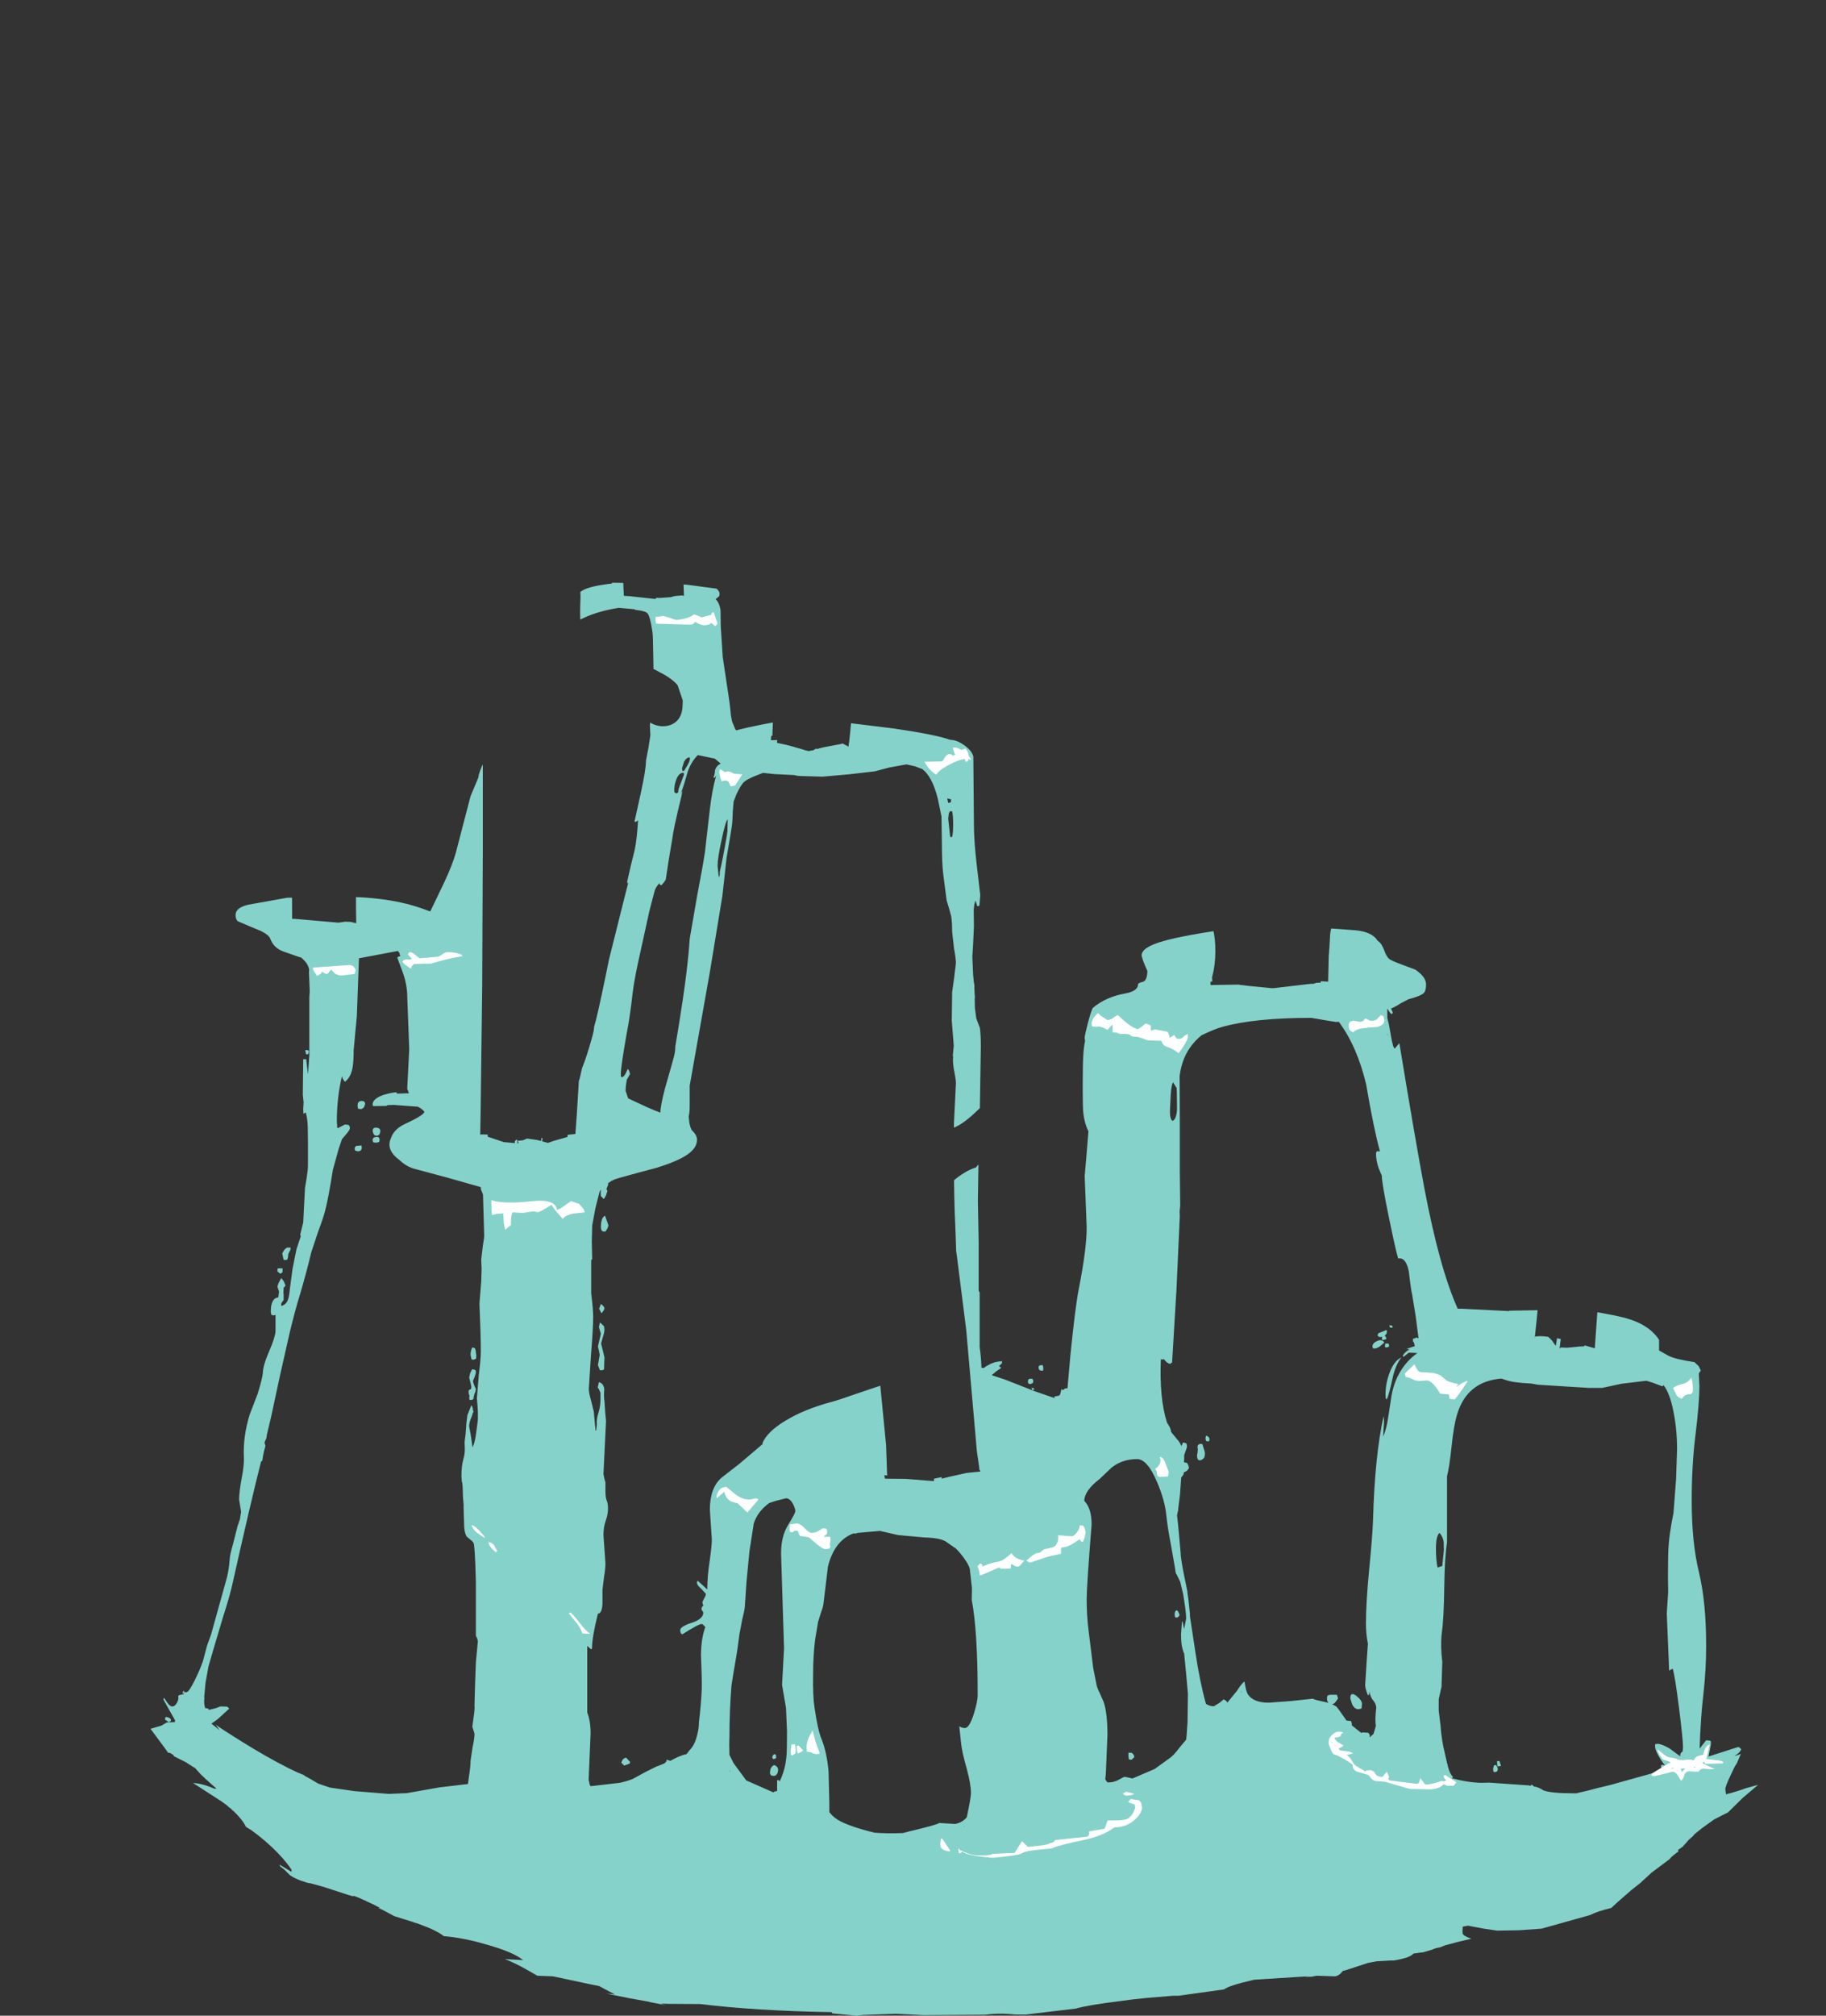 <?xml version="1.0" encoding="UTF-8" standalone="no"?>
<svg xmlns:ffdec="https://www.free-decompiler.com/flash" xmlns:xlink="http://www.w3.org/1999/xlink" ffdec:objectType="frame" height="509.35px" width="461.6px" xmlns="http://www.w3.org/2000/svg">
  <rect width="100%" height="100%" fill="#333333" stroke="none"/>
  <g transform="matrix(1.0, 0.0, 0.0, 1.0, 253.95, 540.75)">
    <clipPath id="clipPath0" transform="matrix(1.0, 0.0, 0.0, 1.0, 0.0, 0.0)">
      <path d="M165.95 -367.95 L165.85 -367.9 165.9 -368.0 165.95 -367.95 M-165.95 -303.8 L-166.1 -303.9 -165.95 -303.95 -165.95 -303.8" fill="#000000" fill-rule="evenodd" stroke="none"/>
      <path d="M20.85 -536.8 Q20.5 -537.75 20.1 -539.75 L20.35 -540.05 206.75 -539.8 206.55 -536.25 206.8 -524.0 Q206.8 -520.15 207.2 -517.3 L207.2 -304.8 207.6 -273.45 Q207.85 -254.65 206.0 -242.1 206.35 -223.45 205.4 -211.1 205.5 -200.7 204.4 -193.35 203.2 -185.75 203.2 -179.2 L203.6 -172.4 204.0 -168.2 203.95 -168.1 203.6 -168.4 202.9 -168.4 Q202.2 -168.3 202.2 -167.1 L202.45 -165.65 201.75 -166.25 201.6 -166.5 200.95 -166.65 197.6 -167.2 197.55 -166.85 197.55 -166.25 Q197.55 -165.75 200.15 -160.3 L202.55 -155.9 202.5 -155.9 203.15 -154.75 199.35 -157.25 195.35 -159.75 195.2 -160.7 195.0 -160.7 194.85 -160.7 194.4 -160.7 194.4 -159.15 195.7 -155.6 196.5 -153.6 196.4 -153.65 196.0 -153.85 Q192.35 -155.65 190.1 -155.45 190.6 -152.2 192.45 -149.05 193.65 -146.9 196.7 -143.0 194.9 -142.6 192.8 -141.2 L192.35 -140.8 Q190.55 -139.5 190.55 -138.4 190.55 -137.55 190.85 -137.25 L189.4 -136.2 Q186.25 -133.25 184.65 -130.5 L184.1 -130.1 184.3 -129.85 183.85 -129.05 185.0 -129.35 185.65 -129.1 182.95 -126.55 Q179.6 -122.6 179.7 -118.75 L180.05 -117.9 181.95 -117.9 Q182.95 -119.1 188.7 -121.4 L192.2 -122.75 Q190.1 -119.0 190.1 -115.05 190.1 -112.35 190.9 -110.75 190.1 -108.65 190.1 -106.85 190.1 -105.3 190.25 -104.6 L190.6 -103.7 Q188.9 -102.25 187.45 -100.0 L187.45 -99.95 185.6 -99.35 185.05 -98.8 185.4 -99.15 185.7 -99.25 186.2 -98.75 Q186.05 -98.0 184.45 -96.95 L185.25 -97.25 185.3 -97.25 186.15 -97.55 185.95 -97.15 185.1 -95.15 Q184.55 -94.4 184.1 -93.35 L183.55 -92.2 Q182.2 -89.4 182.2 -88.65 L182.3 -87.85 Q182.35 -87.35 182.5 -87.3 L182.7 -87.45 183.75 -87.7 186.3 -88.5 187.45 -88.9 190.5 -89.75 186.55 -86.4 182.85 -82.75 182.0 -82.35 179.3 -80.95 176.45 -78.9 174.5 -77.35 174.05 -76.85 174.15 -76.9 172.95 -75.85 172.05 -74.8 171.95 -74.7 171.75 -74.5 171.55 -74.25 171.5 -74.15 171.4 -74.1 170.2 -73.25 170.25 -73.2 170.3 -73.1 170.5 -72.7 170.4 -72.55 170.05 -72.05 168.15 -71.0 163.55 -67.55 161.15 -65.35 160.85 -65.05 158.45 -63.15 154.9 -60.05 153.55 -58.8 153.45 -58.65 Q149.85 -57.8 148.05 -56.85 L135.75 -53.4 130.15 -53.0 124.5 -52.9 121.15 -53.4 120.6 -53.5 117.15 -54.15 115.8 -53.9 115.8 -53.4 115.75 -52.9 115.8 -52.15 Q116.0 -51.55 118.0 -50.85 L117.7 -50.75 117.45 -50.7 117.4 -50.7 114.6 -50.05 111.4 -49.2 110.15 -48.7 109.15 -48.5 109.05 -48.45 108.55 -48.3 108.25 -48.15 105.75 -47.4 105.15 -47.35 105.1 -47.35 104.05 -47.2 103.35 -47.1 103.3 -47.05 Q102.4 -46.0 98.35 -45.35 L98.15 -45.35 97.9 -45.35 97.7 -45.35 97.5 -45.35 94.05 -45.15 91.9 -44.75 86.25 -42.9 85.5 -42.7 Q84.6 -41.5 83.55 -41.35 L78.9 -41.5 77.55 -41.25 77.45 -41.25 77.15 -41.25 76.2 -41.25 75.9 -41.25 76.55 -41.35 63.1 -40.5 Q56.6 -39.0 55.5 -38.05 L44.0 -36.45 43.9 -36.45 43.75 -36.45 42.65 -36.45 36.0 -35.9 32.25 -35.5 29.25 -35.1 Q21.1 -34.1 18.0 -33.2 L7.85 -32.0 5.4 -31.7 2.9 -31.7 Q-1.45 -32.15 -4.9 -31.65 L-20.55 -31.55 -27.5 -31.9 -35.6 -31.6 -36.25 -31.55 -37.35 -31.4 -43.6 -32.0 -43.7 -32.3 Q-63.2 -32.65 -76.9 -34.35 L-85.2 -34.4 -87.0 -34.5 -85.6 -34.05 -88.95 -34.7 -89.7 -34.85 -90.0 -34.95 -95.0 -35.85 -100.7 -37.0 -98.5 -36.8 -99.9 -37.5 -101.3 -38.25 -102.5 -38.9 -105.0 -39.4 -114.15 -41.35 -118.1 -41.5 -120.55 -42.9 Q-123.25 -44.45 -125.55 -45.4 L-126.35 -45.7 -121.7 -45.45 Q-124.3 -47.55 -131.2 -49.45 -136.55 -51.05 -141.75 -51.5 -143.6 -53.0 -148.25 -54.65 L-148.5 -54.75 -149.3 -54.95 -149.45 -55.05 -154.25 -56.55 -157.35 -58.2 -158.4 -58.65 -157.8 -58.6 Q-158.95 -59.25 -161.25 -60.3 L-161.85 -60.6 -161.9 -60.6 -163.6 -61.35 -164.55 -61.7 -164.6 -61.7 -164.65 -61.55 -166.0 -61.95 -172.3 -64.0 -172.4 -64.0 -172.65 -64.1 -175.6 -64.9 -175.9 -64.9 -176.45 -65.05 -177.5 -65.4 -177.95 -65.55 Q-179.4 -66.1 -180.35 -66.7 L-180.75 -67.0 -181.85 -68.1 -182.05 -68.3 -183.1 -69.1 -183.3 -69.6 -182.6 -69.15 -182.4 -69.05 -180.25 -67.75 -180.25 -68.3 -182.45 -71.15 -183.15 -71.9 -183.75 -72.55 Q-186.7 -75.6 -190.5 -78.35 L-191.75 -79.1 Q-192.7 -81.0 -194.9 -83.1 L-195.0 -83.15 Q-195.6 -83.8 -196.35 -84.3 L-196.45 -84.45 -197.4 -85.15 -197.95 -85.55 -205.15 -90.2 Q-202.8 -90.1 -199.7 -88.75 L-199.25 -88.8 -201.95 -91.2 -203.3 -92.5 -204.6 -93.95 -206.35 -95.05 -206.95 -95.45 -209.95 -96.95 -210.15 -97.3 -211.05 -97.85 -211.4 -97.8 -212.6 -99.45 -215.9 -103.9 -216.4 -103.7 -217.65 -104.6 -218.6 -105.2 -219.45 -105.75 -220.0 -106.5 Q-221.25 -109.95 -222.4 -112.15 -224.45 -116.0 -226.8 -118.45 L-226.65 -119.35 Q-226.4 -120.35 -226.4 -121.45 L-226.5 -122.7 -226.4 -123.5 -227.5 -127.1 -228.4 -128.05 Q-231.6 -131.35 -233.6 -134.65 -230.45 -134.2 -228.75 -132.65 -226.0 -130.05 -224.85 -129.65 L-224.0 -128.35 -223.75 -128.6 -223.95 -128.95 -223.95 -133.15 Q-225.3 -134.7 -227.55 -139.15 -225.35 -137.95 -222.25 -135.4 -217.15 -131.15 -215.9 -128.95 -215.4 -129.0 -215.15 -129.3 L-215.05 -129.65 Q-215.3 -131.1 -216.65 -132.8 -216.6 -137.3 -224.95 -144.5 L-222.85 -146.15 Q-222.4 -146.45 -222.4 -146.9 -222.4 -148.15 -222.65 -148.55 L-222.95 -148.9 Q-226.25 -148.95 -229.2 -150.25 L-232.75 -156.75 Q-235.6 -161.05 -240.65 -163.35 L-237.8 -163.55 Q-234.65 -162.05 -233.85 -162.5 L-233.7 -163.2 Q-235.15 -165.7 -241.25 -168.75 L-244.1 -170.05 Q-241.3 -169.95 -238.65 -168.85 -235.45 -166.95 -235.15 -166.95 -233.8 -166.95 -233.25 -167.35 L-232.95 -167.75 -233.25 -168.4 -234.8 -169.45 -234.7 -169.7 -234.65 -170.0 Q-236.8 -173.85 -241.7 -175.05 L-241.55 -175.2 -241.35 -175.5 -240.45 -176.4 -240.55 -176.7 -243.2 -176.85 -244.4 -177.4 -245.45 -177.6 -246.85 -177.85 -249.35 -178.1 Q-247.35 -180.25 -245.6 -183.75 -243.8 -187.35 -243.8 -189.6 L-243.8 -190.8 Q-247.7 -185.85 -251.6 -183.6 L-251.8 -184.55 -249.05 -188.25 -247.95 -190.65 -249.95 -188.1 -249.95 -188.25 Q-250.1 -190.15 -249.85 -194.45 L-250.0 -194.55 Q-250.6 -194.5 -252.0 -193.4 L-253.95 -193.1 Q-251.05 -198.25 -249.55 -205.5 L-248.0 -214.0 Q-247.05 -219.1 -246.1 -222.3 -243.85 -229.65 -242.25 -239.35 -241.35 -244.95 -239.8 -256.3 -238.65 -263.6 -235.65 -290.35 -232.4 -319.2 -232.4 -324.3 -232.4 -325.55 -232.7 -325.65 L-233.8 -325.8 -234.2 -325.45 -234.2 -351.9 -234.0 -352.5 -234.0 -411.5 Q-233.6 -446.1 -233.6 -515.4 L-233.6 -540.2 -227.45 -540.75 -206.0 -540.4 -111.45 -540.25 -112.5 -538.25 Q-115.6 -531.55 -115.85 -522.8 L-116.1 -522.8 -116.4 -518.6 -115.9 -515.2 -115.9 -510.45 Q-115.9 -505.75 -114.85 -502.15 L-114.3 -500.2 -114.05 -498.5 -113.8 -497.0 -113.3 -494.35 Q-112.6 -490.95 -111.7 -488.0 -116.05 -486.15 -116.65 -484.1 L-117.8 -483.05 -116.55 -477.5 -116.5 -477.35 Q-115.15 -474.25 -111.6 -470.05 -107.55 -465.2 -103.45 -462.9 L-101.9 -462.1 -100.55 -460.9 -98.8 -459.45 -99.1 -457.05 -98.85 -455.85 -98.0 -455.5 -98.1 -453.75 -98.2 -452.45 -98.25 -451.45 -98.2 -451.1 -98.3 -450.0 Q-96.95 -441.55 -96.6 -430.4 -96.95 -403.45 -96.25 -390.2 L-94.8 -390.1 -88.8 -389.45 -88.25 -389.4 -88.15 -389.55 -87.95 -389.7 -87.3 -389.65 -87.25 -389.65 -84.4 -389.85 -83.7 -390.05 -83.2 -390.15 -81.45 -390.3 -81.05 -390.15 -81.4 -399.55 Q-81.95 -421.65 -81.0 -430.45 L-80.35 -435.9 -80.55 -453.75 -80.55 -458.25 -80.35 -461.3 -80.35 -461.75 -80.15 -461.6 -78.85 -462.85 -78.75 -462.9 Q-74.15 -465.3 -69.6 -471.2 -66.3 -475.55 -65.1 -478.7 L-65.05 -478.85 -64.05 -484.55 -65.25 -485.45 Q-66.3 -488.55 -76.3 -490.9 L-78.75 -491.45 Q-81.15 -492.15 -82.65 -492.15 L-83.0 -492.15 -83.65 -492.2 -83.75 -492.5 -83.75 -492.55 -84.95 -520.2 -85.65 -534.8 -86.0 -540.2 1.4 -540.1 1.9 -539.3 1.9 -539.1 1.3 -536.8 0.8 -535.9 Q-0.15 -534.5 -2.4 -533.15 L-4.7 -531.75 -4.6 -529.7 Q-4.6 -523.8 -11.4 -522.5 L-12.15 -522.35 -15.95 -521.8 -15.95 -519.8 Q-15.95 -513.9 -21.85 -509.15 L-22.6 -508.15 Q-27.2 -505.35 -30.6 -505.35 L-32.05 -505.5 -36.35 -504.9 Q-36.2 -502.1 -32.05 -500.4 -28.05 -498.8 -22.15 -498.9 L-16.65 -499.45 Q-13.9 -500.0 -11.45 -501.0 L-9.0 -502.2 -8.55 -502.55 -8.45 -502.4 -7.75 -501.95 -7.1 -501.2 Q-5.55 -500.65 -4.6 -497.8 -3.75 -495.3 -3.75 -493.8 L-3.95 -492.5 -3.85 -491.5 Q-3.85 -488.55 -6.25 -485.35 -8.7 -482.15 -8.7 -481.5 L-8.6 -481.1 -8.7 -480.4 -8.55 -478.3 Q-6.95 -474.2 -5.6 -465.1 -4.3 -456.8 -3.65 -448.45 L-3.65 -448.4 -3.65 -447.7 -3.7 -446.7 -3.55 -446.55 Q-2.7 -446.6 -1.65 -447.0 L-1.65 -446.95 3.55 -446.3 4.8 -446.1 10.35 -445.1 11.25 -444.95 Q14.2 -445.95 18.3 -446.4 L22.3 -446.75 22.45 -446.75 22.5 -446.65 22.9 -446.55 22.95 -446.3 24.2 -446.1 Q24.7 -446.1 25.85 -447.05 L25.8 -448.45 25.95 -449.8 25.95 -450.05 25.95 -450.15 27.75 -465.1 Q29.15 -474.2 30.7 -478.3 L30.85 -480.4 30.8 -481.1 30.85 -481.5 Q30.85 -482.15 28.45 -485.35 26.05 -488.55 26.05 -491.5 L26.1 -492.5 25.95 -493.8 Q25.95 -495.3 26.75 -497.8 27.75 -500.65 29.25 -501.2 L29.95 -501.95 30.0 -501.95 30.65 -502.4 30.7 -502.55 Q32.0 -501.65 33.65 -501.0 L36.6 -500.0 Q40.15 -499.0 44.35 -498.9 50.2 -498.8 54.2 -500.4 58.35 -502.1 58.55 -504.9 56.1 -504.95 54.2 -505.5 L52.75 -505.35 Q49.4 -505.35 44.75 -508.15 L44.05 -509.15 Q38.15 -513.9 38.15 -519.8 L38.15 -521.8 34.3 -522.35 33.6 -522.5 Q26.8 -523.8 26.8 -529.7 26.7 -530.8 26.85 -531.75 L24.6 -533.15 Q22.35 -534.5 21.35 -535.9 L20.85 -536.8 M156.45 -407.8 L153.5 -400.9 152.05 -397.4 151.75 -395.8 Q147.4 -395.2 146.1 -394.6 L145.3 -393.8 145.1 -393.6 145.05 -393.6 145.0 -393.3 145.6 -391.5 149.1 -390.85 149.3 -390.95 150.8 -390.8 150.95 -390.8 Q151.6 -390.15 151.6 -389.35 L151.55 -389.15 151.85 -389.1 151.85 -389.05 Q151.85 -387.2 152.2 -385.8 L151.75 -379.25 151.9 -378.45 Q151.9 -377.25 151.5 -376.55 L150.95 -371.15 Q151.6 -368.35 151.6 -366.75 L151.55 -365.75 151.45 -366.0 151.2 -365.35 Q151.05 -365.15 150.6 -365.05 L150.15 -355.3 150.05 -354.3 149.95 -354.55 149.85 -353.9 Q149.75 -353.7 149.15 -353.6 L149.05 -352.1 148.75 -351.7 Q148.45 -351.4 147.75 -351.3 L147.45 -350.2 145.8 -350.05 145.75 -350.05 145.7 -349.9 141.45 -350.25 Q141.3 -350.05 141.1 -350.15 L141.0 -349.05 Q140.95 -347.25 142.6 -345.75 L144.45 -344.15 144.45 -343.7 146.15 -342.6 144.5 -343.55 144.55 -342.55 144.95 -341.05 144.9 -340.25 Q144.9 -339.1 145.55 -337.2 L145.65 -337.0 145.6 -336.6 145.6 -336.55 143.05 -310.65 143.1 -304.2 Q143.1 -293.75 140.2 -267.9 L138.35 -253.25 137.6 -248.4 137.0 -242.65 Q136.5 -228.65 135.65 -221.4 135.1 -212.2 134.0 -202.45 L134.1 -203.0 Q135.35 -203.25 137.4 -202.95 L137.65 -202.75 138.3 -202.1 138.4 -202.0 139.15 -200.9 139.35 -200.7 139.5 -201.65 139.6 -202.25 139.65 -202.6 139.85 -202.55 140.6 -202.4 140.3 -200.0 140.35 -200.0 140.6 -200.25 142.25 -200.2 143.3 -200.3 144.9 -200.45 145.2 -200.5 146.55 -200.55 146.6 -200.8 149.2 -200.05 149.85 -209.2 151.9 -236.2 153.75 -253.25 153.8 -254.05 Q155.95 -269.4 158.65 -302.75 160.15 -315.8 162.45 -325.55 L162.5 -326.8 162.55 -327.25 162.6 -328.4 162.8 -333.3 162.85 -335.15 Q163.85 -335.55 164.2 -336.55 L164.2 -336.6 164.1 -336.85 164.2 -336.95 164.25 -337.0 164.7 -337.7 164.85 -338.05 164.95 -337.95 171.45 -337.65 175.45 -338.9 176.55 -338.95 Q179.65 -339.2 182.15 -341.8 L183.3 -343.15 Q188.15 -346.9 190.7 -352.5 193.55 -358.75 193.9 -369.95 L194.0 -371.7 194.05 -372.75 Q194.1 -375.5 191.9 -379.25 189.5 -383.45 185.05 -387.0 179.75 -391.3 173.2 -393.55 L172.2 -393.85 169.55 -394.6 169.7 -395.15 169.5 -395.85 169.4 -397.1 169.35 -397.75 169.4 -398.15 169.45 -398.35 169.4 -398.4 169.25 -399.0 168.85 -401.2 168.7 -403.6 Q168.05 -405.9 168.05 -406.85 L168.1 -407.45 Q167.2 -411.25 166.25 -416.2 L165.05 -422.5 Q161.65 -419.15 156.45 -407.8 M71.75 -483.9 L71.3 -487.5 70.75 -487.55 70.7 -487.9 Q70.3 -490.5 68.75 -492.05 67.0 -493.75 64.5 -493.5 62.0 -493.3 60.3 -491.4 L60.2 -491.3 60.15 -491.2 60.05 -491.15 58.8 -488.45 58.75 -488.25 58.6 -487.3 58.55 -487.3 58.6 -485.55 58.55 -485.5 58.2 -485.85 58.25 -485.05 Q57.95 -484.6 57.95 -484.15 58.0 -483.15 58.2 -482.85 L58.25 -482.8 58.2 -479.2 58.15 -474.15 58.05 -474.05 57.3 -473.35 57.4 -470.25 57.4 -470.1 58.1 -468.7 58.0 -465.45 57.55 -465.5 Q56.75 -464.35 56.85 -460.8 L57.25 -456.1 56.85 -456.35 56.05 -456.35 56.05 -451.9 55.9 -451.05 Q56.2 -448.1 56.85 -444.1 L55.55 -423.3 55.55 -423.2 54.55 -422.7 54.3 -422.45 54.45 -421.95 54.3 -421.9 53.5 -421.35 53.7 -419.95 53.6 -417.75 Q53.3 -416.9 52.2 -416.15 L52.2 -416.1 52.25 -415.8 51.35 -415.65 51.1 -415.55 51.05 -415.6 49.95 -415.5 49.3 -414.7 Q47.9 -413.8 47.9 -411.55 L46.65 -411.4 Q47.75 -408.9 47.8 -406.25 47.85 -405.35 47.45 -404.6 L46.85 -403.75 46.65 -403.6 46.65 -403.2 46.75 -403.0 Q46.65 -402.65 46.7 -402.1 46.7 -401.15 47.8 -399.0 47.95 -398.35 48.4 -397.6 L48.8 -395.2 48.45 -395.2 48.4 -392.35 Q50.55 -388.75 50.65 -385.3 L50.35 -383.95 50.5 -383.7 50.85 -378.55 51.1 -377.7 Q52.15 -375.5 52.2 -373.15 L52.15 -371.5 52.05 -371.2 52.9 -370.3 52.15 -369.1 51.2 -367.1 Q51.25 -365.9 51.7 -364.95 L52.0 -364.5 51.55 -364.2 51.5 -364.2 51.85 -363.85 51.8 -363.7 51.15 -362.2 50.75 -361.35 Q50.7 -359.3 51.2 -355.25 51.8 -350.85 51.8 -348.8 L52.0 -342.0 51.55 -341.6 51.7 -340.65 Q52.8 -340.0 53.0 -338.9 53.6 -337.8 53.6 -336.65 53.5 -334.2 51.95 -333.05 L52.0 -332.45 52.0 -331.65 52.15 -331.7 52.2 -329.0 52.2 -328.05 52.15 -326.85 52.15 -324.95 52.0 -325.05 51.85 -324.15 51.8 -322.7 51.7 -321.35 53.15 -319.65 Q54.3 -317.9 54.25 -316.0 L54.3 -314.3 54.4 -312.3 52.25 -307.55 Q53.1 -305.05 53.25 -301.95 53.4 -298.55 52.85 -295.5 L52.45 -293.8 52.5 -292.7 52.3 -292.7 52.05 -292.65 52.05 -292.6 52.05 -292.0 52.3 -291.7 52.25 -291.8 52.4 -291.85 59.0 -291.95 59.15 -291.95 59.7 -291.85 60.3 -291.8 61.45 -291.65 62.4 -291.55 67.5 -291.05 67.55 -291.05 68.05 -291.05 72.65 -291.6 76.1 -292.0 76.45 -292.05 76.5 -292.05 77.45 -292.15 77.65 -292.15 77.8 -292.15 78.05 -292.15 78.8 -292.4 79.9 -292.45 79.95 -292.8 81.8 -292.7 81.95 -299.4 82.0 -299.65 82.05 -300.65 82.1 -301.1 82.3 -304.6 82.4 -305.4 83.05 -308.0 82.95 -310.1 82.85 -317.65 83.35 -318.0 83.2 -319.05 Q82.15 -319.85 81.9 -321.05 81.35 -322.2 81.3 -323.5 81.35 -324.95 81.9 -325.95 L82.75 -327.1 Q82.15 -329.6 81.9 -332.25 L81.8 -333.55 81.9 -334.6 82.3 -337.4 82.8 -341.0 81.9 -342.35 Q80.95 -344.2 81.0 -346.2 L81.0 -348.05 80.9 -350.25 81.9 -352.8 82.65 -354.5 81.9 -355.65 Q80.7 -357.7 80.25 -359.9 80.15 -361.85 81.5 -363.7 L81.9 -364.25 81.95 -364.3 82.0 -364.3 82.2 -364.3 81.9 -364.75 81.85 -364.85 81.8 -364.95 81.6 -365.4 81.85 -365.45 81.9 -365.45 82.0 -365.45 82.55 -365.45 82.95 -365.65 82.9 -365.9 82.5 -379.35 82.55 -379.6 83.1 -381.3 83.0 -381.45 Q82.95 -383.75 83.05 -384.7 L83.15 -385.75 82.6 -387.2 82.4 -388.0 82.45 -388.2 82.55 -389.9 82.45 -391.05 Q82.8 -391.95 82.75 -392.85 L82.6 -394.15 83.35 -396.35 84.4 -397.45 84.65 -400.3 84.8 -401.45 Q85.5 -404.4 85.45 -406.05 L85.4 -406.9 85.4 -407.3 86.35 -409.7 86.35 -410.1 84.8 -410.1 84.75 -412.4 84.65 -413.9 84.65 -416.8 84.45 -418.35 83.9 -419.5 79.6 -419.2 79.4 -419.95 79.15 -420.8 79.05 -423.85 78.5 -423.85 78.45 -424.2 75.9 -425.05 75.35 -425.0 Q74.55 -429.3 74.15 -435.1 L74.3 -435.3 74.15 -435.4 73.85 -439.85 73.0 -457.65 72.65 -462.25 Q72.85 -462.45 72.85 -462.75 L72.55 -463.05 71.75 -471.45 71.75 -472.45 71.4 -474.85 71.35 -474.95 71.35 -475.05 Q71.35 -476.05 72.0 -478.15 L71.55 -479.75 71.6 -480.25 71.75 -483.9 M167.85 -379.2 L167.75 -377.25 167.9 -376.4 167.7 -374.45 167.6 -374.25 Q167.25 -367.15 165.7 -361.9 L165.7 -361.95 165.55 -361.45 165.4 -361.05 163.9 -357.3 164.85 -362.7 164.5 -362.7 164.45 -365.6 164.5 -366.25 164.45 -366.6 164.55 -366.8 164.7 -367.5 164.5 -367.45 164.3 -367.65 164.25 -368.7 164.95 -373.5 165.5 -376.95 Q165.1 -378.45 165.1 -379.35 165.1 -381.2 165.8 -381.85 L166.45 -382.2 166.6 -381.85 167.1 -381.3 Q167.85 -380.45 167.85 -379.2 M165.95 -367.95 L165.9 -368.0 165.85 -367.9 165.95 -367.95 M-169.1 -470.45 L-169.0 -469.5 -172.55 -429.95 -172.9 -428.5 -173.05 -426.35 Q-173.2 -424.15 -173.6 -422.35 L-173.65 -420.6 -173.95 -417.65 -174.0 -417.3 -174.4 -416.3 -174.4 -416.05 -174.4 -415.75 -174.5 -414.9 -174.6 -413.85 Q-175.75 -414.0 -176.65 -413.0 -177.35 -412.2 -177.55 -411.2 L-177.75 -411.25 -177.85 -410.8 -178.15 -410.65 -178.1 -410.0 -178.05 -409.45 Q-179.9 -409.1 -181.2 -408.1 L-182.35 -407.0 Q-187.5 -405.75 -193.15 -406.0 L-195.75 -405.8 Q-196.35 -405.55 -196.5 -404.2 L-196.6 -403.4 -196.55 -403.2 -196.5 -402.9 -196.65 -402.25 -196.7 -402.25 -196.75 -401.6 -196.75 -401.45 -196.6 -401.15 -196.55 -400.8 -196.5 -400.65 -195.95 -399.95 -195.9 -399.95 Q-195.25 -399.05 -194.55 -398.7 L-192.0 -398.1 Q-186.6 -397.55 -181.7 -395.95 L-180.5 -395.1 -178.55 -394.25 -178.5 -393.4 -177.95 -390.65 -177.95 -390.6 -178.2 -389.9 -178.2 -389.4 -178.15 -389.2 -178.1 -389.05 -177.95 -388.9 -177.55 -388.85 -177.55 -388.75 -177.55 -388.7 -177.55 -388.6 Q-177.3 -387.7 -177.2 -386.35 L-177.15 -385.95 -177.2 -383.55 -177.2 -383.45 -177.25 -382.55 -177.8 -378.5 Q-177.55 -373.9 -178.0 -367.4 L-178.4 -364.1 Q-178.7 -361.4 -178.45 -359.9 L-179.8 -338.5 Q-179.65 -334.9 -179.8 -328.45 -179.85 -323.2 -180.0 -321.55 L-180.15 -320.3 -180.1 -308.6 -179.6 -308.5 -179.85 -308.6 -168.4 -307.6 -166.7 -307.85 -165.3 -307.8 -163.9 -307.45 Q-164.2 -322.45 -163.05 -346.55 L-161.8 -370.45 -160.1 -386.6 -160.1 -387.25 -160.1 -387.35 -159.75 -387.3 -159.5 -387.4 -159.45 -387.7 -159.45 -387.5 -158.95 -387.3 Q-158.3 -389.3 -157.65 -392.5 L-156.2 -392.95 -156.15 -392.95 -154.9 -393.5 -144.45 -393.8 -141.8 -393.95 Q-141.0 -394.15 -140.15 -394.9 L-139.5 -395.45 -139.5 -395.6 -139.3 -395.9 -139.2 -396.25 -139.1 -396.35 Q-138.9 -396.6 -139.05 -397.0 L-139.1 -397.0 Q-139.05 -397.45 -139.15 -397.7 L-139.0 -398.0 -138.9 -398.15 Q-138.65 -398.5 -138.85 -398.95 L-138.9 -398.95 Q-138.75 -400.3 -139.35 -400.65 -139.75 -401.15 -141.85 -401.3 -147.45 -402.05 -152.15 -404.3 L-153.15 -405.6 Q-154.25 -406.75 -155.9 -407.4 L-156.0 -407.45 -155.8 -407.9 -155.65 -408.55 -155.9 -408.8 -155.9 -409.25 -156.2 -409.3 Q-156.2 -410.3 -156.7 -411.25 -157.4 -412.35 -158.5 -412.35 L-158.5 -412.45 -158.35 -414.55 -158.35 -414.8 -158.5 -415.85 -158.5 -416.25 -158.2 -419.25 -157.95 -421.0 -157.75 -424.95 -157.55 -427.1 -157.6 -428.55 -154.0 -468.15 -153.7 -469.1 -153.35 -469.6 -153.3 -469.75 -152.7 -474.35 -152.7 -477.05 -152.8 -483.0 -153.45 -483.35 -159.7 -485.2 -159.9 -485.25 -160.05 -485.25 -160.15 -485.3 -160.35 -485.2 -166.35 -484.7 Q-168.6 -478.25 -169.0 -474.7 L-169.35 -470.95 -169.1 -470.45 M-106.45 -435.0 Q-107.35 -436.5 -108.8 -437.6 L-113.55 -439.5 -114.7 -439.7 -115.7 -439.35 -117.1 -438.6 -116.85 -438.6 Q-119.4 -437.55 -120.75 -435.55 -121.95 -433.8 -122.1 -430.6 -122.1 -429.65 -121.45 -429.3 L-120.0 -428.8 Q-119.25 -428.35 -118.9 -427.1 L-118.75 -426.2 Q-118.6 -424.5 -119.0 -421.65 L-118.6 -421.65 -118.65 -421.45 -118.7 -421.3 -119.05 -419.85 -120.2 -415.95 Q-121.6 -410.5 -121.75 -406.15 L-123.45 -390.5 Q-123.65 -385.9 -123.95 -384.25 L-124.75 -381.55 -124.7 -380.8 Q-124.75 -380.05 -125.2 -379.35 -126.45 -377.55 -131.0 -376.4 L-134.15 -375.9 -134.3 -375.8 Q-137.05 -375.0 -140.9 -374.25 L-143.55 -373.7 -145.35 -372.9 -145.5 -372.85 Q-147.95 -371.75 -149.2 -370.6 L-149.75 -370.15 Q-150.4 -368.25 -151.2 -366.45 L-151.4 -365.1 Q-151.5 -362.35 -149.9 -360.85 -148.5 -359.55 -146.35 -359.55 -144.9 -359.55 -143.7 -360.15 L-142.65 -360.75 Q-141.0 -362.1 -140.9 -364.15 L-140.85 -365.05 -139.85 -365.2 -136.9 -365.85 Q-134.45 -365.6 -133.35 -364.45 L-133.4 -364.35 Q-133.4 -363.65 -133.05 -363.1 L-132.8 -362.85 -132.0 -362.15 -132.0 -362.05 -131.95 -360.85 -131.95 -358.95 -131.9 -356.7 -131.9 -326.5 -132.0 -304.05 -132.05 -291.9 -132.45 -259.9 -132.55 -254.05 -131.8 -254.1 -130.75 -254.05 -130.65 -254.05 -130.65 -253.6 -130.65 -253.5 -129.85 -253.25 -126.6 -252.15 -123.8 -251.9 -123.8 -252.45 -123.2 -252.85 -123.15 -251.85 -122.85 -251.85 -122.95 -252.15 -123.05 -252.5 -121.8 -252.6 -120.7 -253.05 -118.6 -252.75 -118.5 -252.75 -117.15 -252.45 -117.1 -253.2 -116.8 -253.15 -116.9 -252.35 -116.75 -252.3 -116.35 -252.2 -115.45 -251.95 -113.85 -252.5 -110.5 -253.45 -110.45 -254.0 -108.5 -254.2 -108.15 -258.95 -106.2 -290.9 -105.3 -303.05 -103.6 -325.4 -101.3 -355.55 -101.15 -357.75 -100.95 -359.65 -100.85 -360.45 -100.8 -360.85 -100.8 -360.95 -100.05 -361.6 -99.85 -361.85 Q-99.35 -362.35 -99.35 -363.05 L-99.3 -363.15 Q-98.2 -364.2 -95.75 -364.25 L-92.85 -363.4 -91.8 -363.15 -91.9 -362.25 Q-92.0 -360.2 -90.4 -358.75 L-89.4 -358.05 Q-88.3 -357.4 -86.85 -357.25 -84.65 -357.1 -83.15 -358.3 -81.5 -359.65 -81.4 -362.4 L-81.35 -363.75 -82.65 -367.6 -83.05 -368.05 Q-84.25 -369.3 -86.6 -370.6 L-86.75 -370.65 -88.5 -371.6 -91.05 -372.35 Q-94.95 -373.4 -97.55 -374.4 L-97.7 -374.5 Q-99.1 -374.65 -100.7 -375.25 -105.75 -376.95 -106.55 -379.1 L-106.75 -380.0 -106.75 -380.1 -106.6 -380.85 -107.2 -383.6 Q-107.4 -385.3 -107.2 -389.9 L-107.65 -405.6 Q-107.5 -409.95 -108.55 -415.5 L-109.6 -421.3 -109.25 -421.3 -109.3 -422.45 Q-109.45 -425.5 -108.8 -427.0 L-108.3 -427.85 -107.7 -428.35 -106.25 -428.7 Q-105.5 -429.0 -105.5 -429.95 -105.35 -433.15 -106.45 -435.0 M-99.1 -535.15 L-98.6 -533.55 -98.6 -497.75 -98.65 -497.3 -98.7 -497.1 -98.7 -497.05 -99.15 -495.25 -101.5 -504.3 Q-103.15 -512.35 -103.15 -519.6 L-102.95 -526.15 -101.3 -530.55 -99.1 -535.15 M-40.6 -499.15 L-40.8 -499.3 -41.25 -499.95 Q-43.95 -499.95 -46.2 -496.7 L-46.55 -496.0 -47.6 -494.95 -48.05 -493.6 -48.4 -493.15 -48.6 -492.75 Q-49.0 -491.95 -49.0 -491.15 L-49.0 -491.0 Q-50.6 -488.15 -52.05 -482.95 -54.15 -475.4 -54.4 -470.0 L-54.45 -469.8 Q-54.7 -468.2 -54.65 -452.35 L-54.65 -452.05 Q-54.65 -447.55 -55.35 -445.1 L-55.9 -443.75 -55.85 -443.55 -56.15 -443.3 -57.2 -442.35 -59.55 -439.55 Q-62.95 -434.6 -62.95 -430.3 L-62.7 -427.95 -62.65 -427.95 -62.7 -427.25 Q-62.7 -420.95 -61.35 -417.6 L-60.7 -416.3 Q-60.05 -414.05 -59.05 -412.05 L-57.35 -409.15 -56.8 -407.9 -56.8 -407.6 -56.85 -405.55 Q-56.85 -398.3 -57.8 -378.0 L-58.05 -371.8 -58.7 -354.85 -58.9 -354.85 -59.05 -354.45 -59.05 -353.7 -57.45 -353.75 -57.55 -353.05 -55.05 -352.5 -54.65 -352.4 -53.35 -352.05 -52.9 -351.9 -51.25 -351.45 -50.8 -351.3 -50.75 -351.3 -50.55 -351.2 -50.3 -351.15 -49.5 -350.95 -48.9 -351.1 -48.65 -351.1 Q-48.35 -351.1 -47.55 -351.65 L-47.55 -351.45 -45.85 -351.9 -41.1 -352.8 -41.1 -352.95 -39.75 -352.25 -39.45 -352.05 -39.45 -352.2 Q-39.15 -354.0 -38.75 -358.7 -38.25 -364.2 -38.25 -365.6 L-38.2 -371.8 -37.85 -384.65 Q-36.8 -395.6 -33.2 -400.2 L-31.75 -400.6 Q-28.75 -401.6 -26.0 -403.85 -21.95 -407.1 -21.65 -409.6 -20.75 -410.85 -20.5 -411.8 L-20.45 -412.4 -20.45 -412.85 -20.6 -413.3 -20.65 -413.35 -20.75 -413.45 -21.65 -412.8 -21.7 -412.75 -21.75 -412.75 Q-22.7 -412.15 -23.85 -411.8 L-23.9 -411.8 -24.1 -411.7 -24.2 -411.65 -24.35 -411.6 -24.55 -411.55 -24.7 -411.5 -24.85 -411.45 -24.9 -411.45 -27.15 -410.9 -28.45 -410.85 Q-36.8 -410.85 -40.55 -416.9 L-40.9 -417.5 Q-41.85 -418.9 -42.25 -420.65 -42.75 -422.3 -42.75 -423.95 -42.75 -429.0 -38.75 -432.3 -35.2 -435.25 -29.95 -435.9 -24.8 -436.5 -21.15 -434.55 L-19.05 -433.05 -18.85 -433.15 -18.55 -433.4 -18.45 -433.5 -18.4 -434.6 Q-18.4 -436.6 -21.1 -440.15 -23.0 -442.75 -24.65 -444.15 L-24.45 -444.2 -24.65 -444.25 -24.8 -444.5 Q-26.2 -446.05 -28.65 -447.2 -32.1 -449.35 -35.85 -449.95 L-36.6 -450.05 Q-38.25 -451.65 -39.15 -453.35 L-40.0 -455.5 -40.05 -455.6 -40.05 -455.65 Q-40.4 -457.05 -40.4 -462.4 L-40.35 -465.55 Q-40.15 -469.25 -39.55 -472.3 L-39.5 -472.45 -39.4 -472.95 Q-37.45 -482.05 -32.15 -482.05 L-28.0 -482.15 -27.5 -482.05 -27.1 -482.4 -26.85 -482.8 -26.85 -485.15 Q-26.7 -488.5 -31.05 -493.15 -34.7 -497.05 -37.7 -497.4 L-37.8 -497.35 -40.6 -499.15 M-36.4 -305.15 Q-38.6 -301.15 -39.6 -296.6 L-39.8 -296.65 -39.75 -296.05 -39.9 -295.0 -39.95 -294.65 -40.05 -293.95 -40.35 -290.45 -40.4 -289.7 Q-39.95 -280.4 -39.95 -274.05 L-40.0 -274.05 -39.95 -274.0 -40.0 -271.65 -40.3 -271.6 -40.4 -265.55 Q-40.65 -259.05 -41.5 -254.95 L-41.4 -254.1 Q-41.35 -253.0 -42.3 -251.25 L-42.3 -251.05 -42.65 -250.1 -42.75 -249.95 -43.2 -249.2 -43.6 -248.6 -43.65 -248.55 -43.8 -248.35 -46.0 -245.9 -46.5 -245.4 -47.15 -244.85 -47.3 -244.65 -48.65 -243.45 Q-51.3 -240.15 -53.45 -237.9 -56.25 -232.65 -55.8 -227.6 L-55.75 -227.0 Q-54.95 -225.05 -53.15 -225.15 L-48.85 -229.2 Q-44.7 -233.25 -41.7 -233.5 L-41.65 -233.5 Q-40.95 -233.5 -40.4 -233.05 L-38.85 -232.7 Q-37.85 -232.05 -37.55 -230.35 L-37.45 -230.45 -36.85 -226.8 -35.8 -220.45 -35.7 -219.1 -35.4 -218.05 -34.75 -213.0 -34.4 -213.1 Q-32.9 -205.65 -31.95 -196.05 L-29.95 -175.55 -29.85 -172.65 -29.7 -168.2 -29.65 -167.9 -30.4 -168.0 -30.25 -167.15 -30.15 -167.1 -25.0 -167.05 -24.95 -167.05 -24.6 -167.0 -24.5 -167.0 -24.3 -167.0 -19.35 -166.6 -17.95 -166.5 -17.85 -166.55 -17.85 -167.1 -15.9 -167.5 -15.9 -167.1 -14.7 -167.4 -13.9 -167.6 -10.05 -168.45 -9.65 -168.55 -6.15 -168.9 -6.15 -169.2 -6.35 -169.2 -6.45 -170.25 -7.0 -174.0 -9.7 -204.75 -12.05 -223.3 Q-13.05 -230.75 -14.1 -236.35 L-14.1 -237.3 -14.1 -238.4 -13.85 -240.5 -13.85 -241.35 -13.6 -241.65 Q-12.65 -242.8 -10.8 -244.0 -9.0 -245.2 -7.25 -245.75 L-3.05 -250.55 Q-0.2 -256.0 -0.5 -261.25 L-0.55 -261.95 Q-1.3 -263.85 -3.05 -263.75 L-7.45 -259.6 Q-11.85 -255.45 -14.8 -255.3 -15.5 -255.25 -16.0 -255.75 L-17.55 -256.0 -17.9 -255.15 -17.75 -256.1 -18.4 -256.15 -18.85 -256.2 -19.5 -256.9 -20.4 -258.25 Q-22.65 -259.75 -23.9 -265.45 -24.7 -269.3 -24.85 -273.2 L-24.5 -279.85 Q-24.1 -285.75 -23.55 -289.25 -22.65 -294.8 -20.5 -298.25 L-20.45 -298.35 -19.95 -299.05 -19.65 -300.15 -18.6 -301.4 -13.85 -305.55 Q-14.5 -312.7 -18.75 -314.95 -22.55 -316.95 -27.65 -314.2 -32.85 -311.35 -36.4 -305.15 M-165.95 -303.8 L-165.95 -303.95 -166.1 -303.9 -165.95 -303.8" fill="#003300" fill-rule="evenodd" stroke="none"/>
    </clipPath>
    <g clip-path="url(#clipPath0)">
      <use ffdec:characterId="1717" height="362.1" transform="matrix(1.0, 0.0, 0.0, 1.0, -215.9, -393.5)" width="406.4" xlink:href="#shape1"/>
    </g>
  </g>
  <defs>
    <g id="shape1" transform="matrix(1.0, 0.0, 0.0, 1.0, 215.9, 393.5)">
      <path d="M165.45 -199.5 L167.85 -198.15 Q169.7 -197.25 174.4 -196.55 L175.45 -195.55 176.0 -194.45 175.5 -193.7 175.5 -193.65 175.65 -190.5 Q175.65 -186.4 174.7 -178.55 173.7 -170.7 173.7 -161.6 173.7 -150.9 175.55 -143.4 177.35 -135.85 177.35 -124.9 177.35 -118.95 176.7 -113.05 175.95 -106.7 175.7 -98.9 L177.35 -101.0 178.35 -100.9 178.55 -100.7 178.55 -100.0 178.25 -98.4 177.95 -96.9 185.6 -99.35 185.05 -98.8 185.4 -99.15 185.7 -99.25 186.2 -98.75 Q186.05 -98.0 184.45 -96.95 L185.25 -97.25 185.3 -97.25 186.15 -97.55 185.95 -97.15 185.1 -95.15 Q184.55 -94.4 184.1 -93.35 L183.55 -92.2 Q182.2 -89.4 182.2 -88.65 L182.3 -87.85 Q182.35 -87.35 182.5 -87.3 L182.7 -87.45 183.75 -87.7 186.3 -88.5 187.45 -88.9 190.5 -89.75 186.55 -86.4 182.85 -82.75 182.0 -82.35 179.3 -80.95 176.45 -78.9 174.5 -77.35 174.05 -76.85 174.15 -76.9 172.95 -75.85 172.05 -74.8 171.95 -74.7 171.75 -74.5 171.55 -74.25 171.5 -74.15 171.4 -74.1 170.2 -73.25 170.25 -73.2 170.3 -73.1 170.4 -72.95 169.85 -72.55 168.6 -71.55 168.15 -71.0 163.55 -67.55 161.15 -65.35 160.85 -65.05 158.45 -63.15 154.9 -60.05 153.55 -58.8 153.45 -58.65 Q149.85 -57.8 148.05 -56.85 L135.75 -53.4 130.15 -53.0 124.5 -52.9 121.15 -53.4 120.6 -53.5 117.15 -54.15 115.8 -53.9 115.8 -53.4 115.75 -52.9 115.8 -52.15 Q116.0 -51.55 118.0 -50.85 L114.6 -50.05 111.4 -49.2 110.15 -48.7 109.15 -48.5 109.05 -48.45 108.55 -48.3 108.25 -48.15 105.75 -47.4 105.15 -47.35 105.1 -47.35 104.05 -47.2 103.35 -47.1 103.3 -47.05 Q102.4 -46.0 98.35 -45.35 L98.15 -45.35 97.9 -45.35 97.7 -45.35 97.5 -45.35 94.05 -45.15 91.9 -44.75 86.25 -42.9 85.5 -42.7 Q84.6 -41.5 83.55 -41.35 L78.9 -41.5 77.55 -41.25 77.45 -41.25 77.15 -41.25 76.2 -41.25 75.9 -41.25 76.55 -41.35 63.1 -40.5 Q56.6 -39.0 55.5 -38.05 L44.0 -36.45 43.9 -36.45 43.75 -36.45 42.65 -36.45 36.0 -35.9 32.25 -35.5 29.25 -35.1 Q21.1 -34.1 18.0 -33.2 L7.85 -32.0 5.4 -31.7 2.9 -31.7 Q-1.45 -32.15 -4.9 -31.65 L-20.55 -31.55 -27.5 -31.9 -35.6 -31.6 -36.25 -31.55 -37.35 -31.4 -43.6 -32.0 -43.7 -32.3 Q-63.2 -32.65 -76.9 -34.35 L-85.2 -34.4 -87.0 -34.5 -85.6 -34.05 -88.95 -34.7 -89.7 -34.85 -90.0 -34.95 -95.0 -35.85 -100.7 -37.0 -98.5 -36.8 -99.9 -37.5 -101.3 -38.25 -102.5 -38.9 -105.0 -39.4 -114.15 -41.35 -118.1 -41.5 -120.55 -42.9 Q-123.25 -44.45 -125.55 -45.4 L-126.35 -45.7 -121.7 -45.45 Q-124.3 -47.55 -131.2 -49.45 -136.55 -51.05 -141.75 -51.5 -143.6 -53.0 -148.25 -54.65 L-148.5 -54.75 -149.3 -54.95 -149.45 -55.05 -154.25 -56.55 -157.35 -58.2 -158.4 -58.65 -157.8 -58.6 Q-158.95 -59.25 -161.25 -60.3 L-161.85 -60.6 -161.9 -60.6 -163.6 -61.35 -164.55 -61.7 -164.6 -61.7 -164.65 -61.55 -166.0 -61.95 -172.3 -64.0 -172.4 -64.0 -172.65 -64.1 -175.6 -64.9 -175.9 -64.9 -176.45 -65.05 -177.5 -65.4 -177.95 -65.55 Q-179.4 -66.1 -180.35 -66.7 L-180.75 -67.0 -181.85 -68.1 -182.05 -68.3 -183.1 -69.1 -183.3 -69.6 -182.6 -69.15 -182.4 -69.05 -180.25 -67.75 -180.25 -68.3 Q-181.55 -70.2 -183.15 -71.9 L-183.75 -72.55 Q-186.7 -75.6 -190.5 -78.35 L-191.75 -79.1 Q-192.7 -81.0 -194.9 -83.1 L-195.0 -83.15 Q-195.6 -83.8 -196.35 -84.3 L-196.45 -84.45 -197.4 -85.15 -197.95 -85.55 -205.15 -90.2 Q-202.8 -90.1 -199.7 -88.75 L-199.25 -88.8 -201.95 -91.2 -203.3 -92.5 -204.6 -93.95 -206.35 -95.05 -206.95 -95.45 -209.95 -96.95 -210.15 -97.3 -211.05 -97.85 -211.4 -97.8 -212.6 -99.45 -215.9 -103.9 -213.15 -104.7 -211.8 -105.5 -211.75 -105.5 -209.75 -105.6 -209.7 -106.05 -212.65 -111.3 -212.5 -111.75 -211.65 -110.5 Q-211.0 -109.55 -210.35 -109.55 -209.75 -109.55 -209.2 -110.5 -208.7 -111.45 -208.9 -112.15 -208.8 -112.5 -207.5 -112.6 L-207.45 -113.05 -207.65 -112.65 -207.7 -112.6 -207.75 -113.0 Q-207.75 -113.5 -207.35 -113.5 L-207.45 -113.15 -206.8 -113.15 Q-206.2 -113.15 -204.65 -116.3 -203.35 -118.95 -202.65 -121.0 L-201.6 -124.95 -200.6 -127.7 -196.55 -142.25 Q-196.05 -144.45 -195.9 -146.55 -195.9 -147.65 -195.0 -150.75 L-193.9 -155.1 -193.3 -156.85 -193.0 -158.75 -193.5 -161.8 Q-193.5 -163.7 -192.85 -167.25 -192.2 -170.6 -192.3 -172.55 -192.55 -177.65 -190.85 -183.25 L-188.8 -188.6 Q-187.6 -192.5 -187.5 -193.85 -187.45 -195.75 -185.95 -199.2 -184.4 -202.75 -184.3 -204.35 L-184.3 -208.5 -184.75 -208.35 -185.35 -208.5 -185.5 -209.25 Q-185.5 -212.75 -183.6 -212.9 L-183.4 -214.4 -183.5 -214.65 -183.8 -215.55 Q-183.8 -216.2 -182.85 -217.8 L-182.25 -217.05 -181.8 -216.0 Q-181.8 -215.75 -182.15 -215.45 L-182.25 -215.35 -182.3 -214.15 -182.25 -213.65 -182.25 -212.25 -182.7 -211.65 -182.85 -211.35 -182.85 -210.8 -182.85 -210.75 Q-181.5 -211.05 -181.05 -212.65 -180.8 -213.55 -180.65 -215.25 L-180.0 -220.1 -179.0 -225.1 -177.9 -228.4 -177.95 -228.4 -178.05 -228.8 -177.3 -231.85 -177.15 -234.75 -176.85 -240.55 -176.4 -243.3 Q-176.1 -245.2 -176.1 -246.3 L-176.1 -252.1 -176.15 -255.95 Q-176.2 -258.0 -176.65 -259.65 L-177.25 -259.3 -177.3 -260.55 -177.2 -262.2 -177.4 -264.1 -177.3 -273.1 -176.55 -273.1 -176.1 -269.25 -175.75 -274.1 -175.75 -288.9 -175.65 -290.2 -175.85 -295.05 -175.8 -295.75 Q-176.05 -297.05 -177.0 -298.0 L-177.75 -298.75 -178.4 -298.95 -182.4 -300.35 Q-184.8 -301.25 -185.65 -303.6 -186.05 -304.55 -188.0 -305.5 L-191.0 -306.75 -193.8 -307.95 Q-194.4 -308.4 -194.4 -309.55 -194.4 -311.4 -191.15 -312.15 L-181.35 -313.9 -171.25 -314.05 Q-157.1 -314.6 -147.45 -311.25 L-145.25 -310.45 -145.05 -310.65 -145.05 -310.7 -141.55 -318.0 Q-139.6 -322.2 -138.75 -325.15 L-136.9 -332.25 -135.0 -339.55 -133.0 -344.35 Q-132.95 -345.5 -131.55 -348.35 L-129.8 -352.05 -128.85 -356.05 -127.75 -359.75 -127.05 -359.65 -126.8 -358.8 Q-124.25 -365.6 -124.25 -368.3 L-124.4 -368.5 -125.0 -369.0 Q-124.65 -373.1 -122.9 -377.75 -121.15 -382.4 -118.5 -386.4 L-118.1 -386.4 -118.0 -386.3 Q-116.95 -387.05 -114.8 -387.8 -111.15 -388.9 -109.9 -389.5 L-106.6 -391.6 Q-104.8 -392.65 -99.25 -393.3 L-99.25 -393.5 -95.9 -393.45 -92.5 -393.25 Q-86.85 -393.5 -80.3 -393.0 L-72.8 -392.0 Q-72.05 -391.3 -72.05 -390.8 -72.05 -390.15 -72.25 -390.0 L-73.05 -389.35 Q-72.05 -388.4 -71.8 -386.45 L-71.75 -382.5 -71.25 -374.75 -70.1 -367.05 Q-69.4 -362.7 -69.2 -360.1 L-68.9 -358.5 -68.05 -356.4 -67.8 -356.2 Q-62.9 -357.55 -51.05 -359.5 L-27.9 -356.65 Q-17.3 -355.1 -13.75 -353.8 -12.15 -353.8 -10.35 -352.55 -8.2 -351.05 -7.9 -349.55 L-7.75 -332.15 Q-7.75 -328.15 -6.95 -321.4 L-6.15 -314.6 -6.35 -312.0 -6.45 -311.85 -6.9 -311.75 -7.35 -313.2 Q-7.75 -312.2 -7.8 -310.65 L-7.75 -306.75 -7.95 -302.2 -8.15 -299.05 -7.95 -294.4 -7.75 -292.4 -7.65 -292.05 -7.6 -290.1 -7.5 -288.65 -7.55 -288.5 -7.5 -286.0 -7.15 -283.4 -6.7 -282.2 -6.25 -281.05 Q-6.0 -279.4 -6.0 -276.3 L-6.3 -257.55 -6.5 -257.35 -6.65 -257.3 -6.55 -249.75 -6.75 -237.35 -6.55 -226.9 -6.55 -214.65 -6.3 -214.1 -6.3 -200.35 Q-5.9 -197.5 -5.85 -195.15 L-5.3 -195.05 Q-3.0 -196.75 -0.8 -196.75 -0.65 -197.15 -0.65 -196.5 -0.65 -196.15 -0.85 -196.1 L-1.4 -195.55 Q-1.4 -195.4 -1.0 -195.3 L-0.9 -195.05 -2.15 -194.2 -3.25 -193.25 0.1 -192.15 7.75 -189.15 12.7 -187.45 12.6 -187.75 12.5 -187.85 13.3 -188.0 Q14.05 -188.0 14.15 -188.8 L14.4 -189.8 14.7 -189.45 15.3 -189.9 15.9 -189.95 16.65 -198.4 Q17.9 -210.75 18.75 -215.0 20.8 -225.4 20.75 -230.75 L20.25 -243.6 20.7 -248.75 21.2 -254.9 Q20.2 -256.85 19.9 -259.55 19.75 -260.85 19.75 -265.9 19.75 -272.05 19.9 -274.05 20.0 -276.1 20.35 -277.7 L20.25 -278.5 Q20.25 -279.15 21.1 -282.4 22.0 -285.75 22.35 -286.1 25.65 -288.85 30.45 -289.7 33.75 -290.3 33.75 -292.05 33.75 -292.35 34.95 -292.65 36.05 -292.95 36.1 -295.4 L35.55 -296.65 Q34.65 -298.8 34.65 -299.35 34.65 -301.4 40.15 -302.95 45.35 -304.45 58.25 -306.25 L62.05 -306.2 64.45 -306.75 Q68.35 -307.4 74.75 -306.65 L75.5 -306.6 81.9 -306.15 82.3 -306.15 87.75 -305.75 Q92.05 -305.55 93.8 -303.7 L94.3 -303.05 94.8 -302.65 Q95.45 -302.0 95.95 -300.65 96.45 -299.25 97.05 -298.6 97.55 -298.05 100.45 -297.0 L103.8 -295.75 Q106.55 -293.9 106.55 -292.0 106.55 -290.4 105.95 -289.8 105.15 -289.05 102.1 -288.25 L100.1 -287.2 Q98.8 -286.35 97.7 -285.9 L98.15 -284.85 97.9 -284.5 Q97.6 -284.5 96.95 -285.6 L96.8 -285.85 96.75 -285.85 96.75 -283.55 97.15 -281.9 97.9 -277.75 98.25 -276.35 98.6 -275.75 99.8 -277.15 Q103.8 -252.8 106.1 -240.6 109.95 -220.25 114.55 -210.05 L115.5 -210.05 127.5 -209.45 127.65 -209.55 139.2 -209.75 139.6 -209.95 146.85 -209.65 Q155.2 -208.35 158.25 -207.3 163.2 -205.65 165.45 -202.2 L165.45 -199.5 M77.55 -283.55 Q63.4 -283.55 55.15 -281.3 53.1 -280.75 49.8 -279.15 45.0 -275.25 44.25 -268.8 L44.3 -257.75 44.3 -244.7 44.4 -236.1 44.25 -234.65 44.3 -233.5 43.45 -214.85 42.35 -196.5 41.85 -196.1 Q41.0 -196.3 40.3 -197.3 40.0 -197.15 39.5 -197.3 39.1 -187.45 41.05 -181.3 L41.5 -180.55 Q42.0 -179.8 42.1 -178.9 L43.45 -177.25 Q44.5 -176.1 44.65 -175.35 L44.9 -175.7 45.0 -176.1 45.25 -176.25 45.9 -176.05 Q46.1 -175.9 46.1 -175.05 L45.45 -173.2 45.4 -173.05 45.4 -172.2 45.35 -171.25 46.1 -171.1 Q46.6 -170.4 46.6 -169.75 L46.2 -169.2 Q45.8 -168.85 45.35 -168.75 L45.2 -168.1 44.65 -167.4 44.35 -163.15 43.9 -159.55 43.9 -159.1 43.8 -158.85 43.6 -157.85 43.9 -155.1 44.5 -148.45 Q44.5 -147.15 45.3 -143.05 L46.25 -138.4 46.2 -138.35 46.45 -136.75 46.85 -133.05 46.85 -132.4 48.25 -123.15 Q49.35 -115.8 50.9 -110.2 51.85 -109.6 52.9 -109.6 L54.25 -110.4 55.4 -111.35 56.1 -110.9 56.3 -110.5 58.75 -113.5 Q60.0 -115.45 60.65 -115.85 61.05 -113.3 61.45 -112.7 62.8 -110.5 66.8 -110.5 L72.25 -110.9 77.9 -111.5 78.7 -111.2 81.9 -110.45 Q81.5 -110.85 81.5 -111.55 81.5 -112.2 81.75 -112.35 L82.3 -112.5 84.0 -112.5 84.3 -111.6 Q83.45 -110.15 82.9 -110.15 L82.75 -110.15 83.85 -109.55 84.35 -108.95 86.15 -106.4 86.2 -106.3 86.4 -106.0 87.6 -105.85 87.8 -105.1 87.75 -104.8 89.05 -103.75 90.25 -102.8 90.35 -103.0 91.95 -102.9 92.35 -102.3 92.25 -101.7 93.25 -102.6 93.25 -102.55 93.85 -104.6 Q93.6 -106.15 93.95 -109.2 93.95 -110.15 93.2 -111.05 92.4 -112.0 92.25 -113.35 L92.15 -112.55 91.85 -112.35 Q91.15 -114.2 91.15 -114.95 L91.55 -121.2 91.85 -125.4 Q91.35 -127.85 91.35 -130.5 91.35 -135.65 92.15 -143.95 93.05 -153.1 93.15 -156.9 93.6 -172.9 95.8 -182.85 96.0 -181.95 95.85 -180.4 L95.7 -177.75 Q96.55 -179.6 97.0 -182.75 L97.85 -188.3 Q99.2 -195.15 104.35 -198.85 L102.2 -198.95 100.8 -197.85 100.7 -198.3 Q101.45 -199.35 102.4 -199.75 L101.6 -199.9 103.7 -200.6 103.5 -201.5 103.25 -201.75 103.25 -202.5 103.85 -202.6 104.05 -202.8 104.65 -202.55 103.95 -208.0 103.05 -213.55 Q102.7 -214.95 102.2 -219.4 101.5 -223.1 99.5 -222.75 98.9 -224.65 97.2 -232.9 95.4 -241.6 95.35 -243.7 L94.55 -245.6 Q93.9 -247.5 93.9 -249.15 93.9 -249.9 94.35 -249.85 L94.9 -249.8 Q93.4 -255.1 91.4 -266.75 89.15 -276.25 84.5 -282.55 L83.8 -282.5 80.7 -283.0 77.55 -283.55 M42.5 -257.5 Q43.5 -258.05 43.6 -260.6 L43.55 -264.55 43.5 -265.8 42.6 -267.25 Q42.2 -266.85 42.0 -264.1 L41.8 -259.9 Q41.8 -257.85 42.5 -257.5 M96.9 -278.95 L96.75 -279.6 96.75 -279.35 96.9 -278.95 M96.65 -204.25 Q96.65 -203.7 96.15 -203.3 L96.05 -203.2 Q96.5 -203.0 96.5 -202.4 L95.85 -202.15 95.5 -202.2 Q95.4 -202.2 95.4 -202.55 L95.45 -202.95 95.0 -202.9 94.6 -202.95 94.6 -203.0 94.25 -203.3 94.5 -203.85 96.25 -204.55 Q96.65 -204.85 96.65 -204.25 M97.6 -205.25 Q97.3 -205.35 97.3 -205.85 L97.35 -205.9 97.9 -205.8 98.15 -205.4 Q98.0 -205.25 97.6 -205.25 M96.0 -201.5 L94.9 -200.55 Q93.95 -199.95 93.5 -200.0 L93.1 -200.05 93.0 -200.55 Q93.0 -201.35 94.2 -201.9 95.4 -202.45 96.0 -201.5 M97.25 -200.65 L97.0 -200.35 96.25 -200.25 96.15 -200.65 96.25 -201.25 97.1 -201.25 Q97.1 -200.95 97.25 -200.65 M151.1 -190.05 L147.55 -190.05 136.3 -190.75 134.8 -190.85 133.1 -191.15 Q128.45 -191.35 126.5 -192.1 L125.6 -192.4 Q116.9 -191.7 114.4 -183.35 113.55 -180.65 113.0 -175.25 112.4 -169.75 111.85 -167.75 L111.85 -151.0 Q111.25 -147.35 111.15 -139.7 111.05 -131.8 110.55 -128.35 110.25 -126.15 110.45 -122.8 L110.65 -120.85 110.45 -114.45 110.35 -114.1 109.75 -111.35 109.75 -108.5 110.15 -105.15 110.2 -104.95 Q110.3 -102.7 110.9 -99.45 L111.9 -95.05 111.95 -95.0 112.05 -94.45 Q112.55 -92.45 113.4 -91.7 L113.05 -91.4 Q117.45 -90.25 120.75 -90.25 L122.5 -90.3 123.15 -90.25 132.5 -89.6 133.05 -89.5 Q133.2 -90.1 133.75 -89.35 135.05 -89.15 136.2 -88.35 138.1 -87.6 143.75 -87.6 L144.55 -87.6 147.7 -88.35 150.0 -88.95 153.3 -89.75 166.55 -93.45 166.5 -93.5 Q165.95 -94.0 165.95 -94.3 165.95 -94.85 166.2 -94.8 L166.95 -94.7 Q166.05 -95.7 165.3 -97.1 164.4 -98.7 164.45 -99.5 L164.45 -99.9 Q164.45 -100.1 165.05 -100.1 166.1 -100.1 168.15 -98.9 L170.8 -96.95 170.8 -97.3 Q170.8 -97.8 171.4 -98.15 L171.5 -99.25 Q171.5 -101.2 170.5 -109.15 169.45 -117.4 168.9 -119.1 L168.0 -118.6 167.4 -133.05 167.75 -138.45 167.7 -142.2 Q167.7 -148.05 167.85 -150.0 168.05 -153.25 169.1 -158.45 L169.75 -167.0 170.0 -174.55 Q170.0 -179.65 169.05 -184.25 168.15 -188.75 166.6 -190.7 L166.25 -190.45 163.85 -191.35 162.25 -191.85 156.0 -191.1 151.1 -190.05 M96.3 -188.35 Q96.3 -191.05 97.25 -193.65 98.35 -196.8 100.3 -197.75 98.75 -195.7 98.05 -192.35 97.2 -188.35 96.6 -187.1 L96.35 -187.4 96.3 -188.35 M111.05 -149.05 L111.0 -151.15 Q110.8 -152.45 109.95 -153.4 109.05 -152.7 109.05 -149.4 109.05 -146.6 109.45 -144.65 L110.65 -145.05 111.05 -149.05 M88.9 -112.25 Q90.35 -111.1 90.35 -110.2 L90.25 -109.15 90.15 -109.0 89.45 -108.85 Q88.4 -108.85 87.8 -110.25 L87.4 -111.6 Q87.4 -113.35 88.9 -112.25 M50.6 -173.9 L50.6 -173.85 50.65 -173.45 50.6 -172.9 50.5 -172.5 Q50.3 -172.1 49.6 -171.75 L49.0 -171.8 Q48.65 -172.15 48.65 -173.0 L48.8 -173.85 48.85 -174.6 Q48.65 -175.3 48.95 -175.65 L49.35 -175.9 50.0 -175.85 50.6 -173.9 M51.7 -177.5 L51.8 -177.2 51.75 -176.65 51.5 -176.5 50.9 -176.65 50.8 -177.2 Q50.8 -177.85 51.05 -178.0 L51.7 -177.5 M40.9 -157.75 Q40.55 -161.55 38.55 -166.25 36.1 -172.05 33.5 -172.05 29.75 -172.05 27.05 -169.9 L24.0 -167.0 Q22.2 -165.65 21.15 -164.2 20.15 -162.75 20.15 -161.5 22.0 -159.6 22.0 -155.55 20.75 -139.8 20.75 -136.65 20.75 -132.55 21.25 -128.6 L22.4 -119.3 23.25 -115.0 Q23.35 -114.35 24.0 -113.05 L25.0 -110.8 Q26.0 -108.05 26.0 -102.3 L25.6 -92.55 25.45 -91.1 25.5 -91.05 26.0 -90.35 Q27.6 -90.3 29.0 -91.1 30.25 -91.85 30.5 -91.75 L32.35 -91.35 37.95 -93.75 41.75 -96.5 Q42.65 -97.05 44.35 -99.3 L45.9 -101.15 46.0 -102.0 46.25 -105.55 46.35 -112.75 45.9 -117.75 45.4 -122.9 Q44.6 -124.6 44.6 -127.75 L44.85 -131.0 45.0 -131.0 45.4 -129.0 45.4 -129.15 45.9 -131.75 Q45.9 -133.4 45.15 -137.9 L44.4 -141.05 43.6 -142.7 43.4 -143.05 43.35 -143.05 43.3 -143.25 Q43.15 -143.7 43.15 -144.05 L43.15 -144.15 42.05 -150.4 Q41.2 -154.8 40.9 -157.75 M15.55 -187.7 L15.6 -187.75 15.55 -187.75 15.55 -187.7 M9.8 -195.05 L9.75 -194.55 Q10.0 -194.4 9.35 -194.4 8.6 -194.4 8.6 -195.25 8.6 -195.55 8.9 -195.75 L9.65 -195.8 9.8 -195.05 M7.15 -192.2 L7.25 -191.75 7.2 -191.4 7.1 -191.25 6.5 -191.0 6.05 -191.15 Q5.9 -191.25 5.9 -191.65 5.9 -192.6 7.05 -192.3 L7.15 -192.2 M7.0 -189.5 L6.8 -190.05 Q7.35 -190.05 7.55 -189.75 7.4 -189.55 7.0 -189.5 M44.0 -132.25 L43.6 -132.0 43.15 -132.05 Q43.0 -132.25 43.0 -132.85 43.0 -133.6 43.4 -133.8 43.8 -134.0 44.25 -132.65 L44.0 -132.25 M59.85 -112.95 L59.9 -113.25 59.8 -113.5 59.85 -112.95 M31.65 -96.1 L31.4 -96.25 31.3 -97.05 Q31.3 -98.3 31.4 -97.85 L32.15 -97.85 Q32.8 -97.3 32.8 -96.75 L32.15 -96.1 31.65 -96.1 M123.7 -94.65 L124.3 -94.75 124.7 -93.85 124.6 -93.25 Q124.3 -92.95 123.8 -92.95 L123.55 -93.15 123.5 -93.85 123.7 -94.65 M125.5 -94.55 L124.7 -94.35 Q124.5 -94.65 124.5 -95.75 L125.1 -95.75 125.5 -94.55 M85.7 -43.05 L85.8 -43.1 85.75 -43.15 85.7 -43.05 M-24.8 -347.6 L-29.2 -346.8 -32.75 -345.85 -39.2 -345.1 -46.0 -344.5 -51.35 -344.65 -52.25 -344.7 -53.25 -344.9 -58.3 -345.15 -61.05 -345.45 -63.0 -344.7 Q-64.95 -343.9 -65.75 -343.25 -66.65 -342.5 -67.8 -340.0 L-68.5 -338.2 -68.5 -338.05 -68.7 -335.85 -68.8 -333.5 Q-68.8 -332.55 -69.55 -328.25 L-70.3 -323.85 -70.8 -319.15 -71.35 -314.3 -74.5 -295.15 -77.9 -276.0 -79.6 -266.4 -79.6 -261.35 Q-79.6 -259.7 -79.85 -258.6 L-79.8 -258.1 Q-79.7 -256.35 -79.1 -255.2 -77.75 -253.95 -77.75 -252.75 -77.75 -250.55 -80.5 -248.8 -82.85 -247.25 -88.0 -245.65 L-93.25 -244.25 -97.75 -243.0 Q-99.5 -242.5 -100.35 -241.6 L-100.15 -241.55 -100.65 -240.3 -100.4 -239.8 -100.8 -238.6 -101.3 -237.75 -102.05 -238.5 -102.1 -239.25 -102.05 -240.2 -102.4 -239.55 -103.45 -235.4 -104.25 -231.05 -104.35 -226.9 -104.25 -222.6 -104.5 -222.3 -104.5 -213.9 Q-104.0 -209.9 -104.0 -207.9 -104.0 -205.2 -104.55 -198.4 L-105.1 -189.8 Q-105.1 -188.8 -104.55 -186.9 L-103.85 -184.1 -103.4 -179.25 -103.25 -179.25 -103.05 -180.9 -103.1 -181.25 Q-103.1 -182.45 -102.6 -184.0 -102.15 -185.55 -102.15 -187.15 L-102.15 -188.8 -102.55 -189.7 -102.85 -190.15 -102.55 -191.5 Q-101.25 -191.15 -101.2 -189.55 -101.35 -187.65 -101.15 -186.75 L-100.95 -183.8 -100.75 -181.65 -101.4 -168.3 -101.2 -167.25 -100.9 -166.15 -100.9 -164.0 Q-100.9 -162.3 -100.55 -161.5 -100.25 -160.7 -100.25 -159.65 -100.25 -158.1 -100.8 -156.55 -101.4 -154.95 -101.4 -152.85 L-100.9 -145.75 Q-100.9 -144.3 -101.25 -142.3 L-101.65 -139.05 -101.65 -135.45 Q-101.8 -133.0 -102.8 -133.0 -104.3 -127.0 -104.3 -124.15 L-104.55 -124.0 -105.5 -124.85 -105.5 -108.05 Q-104.65 -105.85 -104.65 -102.75 L-105.15 -91.05 -104.9 -89.9 -104.85 -89.7 -104.6 -89.4 -97.3 -90.25 Q-95.8 -90.55 -94.05 -91.2 L-90.85 -92.95 -88.05 -94.35 -87.75 -94.45 -86.0 -95.15 -85.35 -95.8 -85.55 -95.9 -85.4 -96.1 -84.5 -95.8 Q-82.0 -97.2 -80.4 -97.5 L-79.7 -98.4 Q-78.55 -99.55 -78.0 -101.3 -77.25 -103.65 -77.25 -105.65 -76.7 -110.25 -76.55 -114.05 -76.5 -116.75 -76.75 -122.6 -76.7 -126.8 -75.65 -129.6 L-76.1 -130.1 -76.5 -130.4 Q-77.35 -130.4 -81.5 -127.75 -82.0 -128.05 -82.0 -128.8 -82.0 -129.75 -79.05 -130.7 -76.15 -131.65 -76.15 -133.3 L-76.4 -133.7 -76.65 -134.1 -76.5 -134.7 -76.15 -135.0 -76.25 -135.3 -76.4 -135.9 -75.95 -136.85 Q-75.5 -137.6 -75.5 -138.0 L-76.6 -139.2 Q-77.75 -140.2 -77.75 -140.75 -77.75 -141.4 -77.5 -141.25 L-75.15 -139.1 Q-75.15 -142.55 -74.55 -146.3 -74.0 -150.2 -74.0 -151.7 L-74.5 -159.25 Q-74.5 -164.8 -71.55 -167.35 L-67.05 -170.85 -61.1 -175.9 -61.25 -176.0 Q-60.05 -178.95 -55.4 -181.75 -50.65 -184.65 -43.75 -186.5 -42.0 -186.95 -37.5 -188.55 L-31.25 -190.65 -23.2 -192.7 -23.5 -192.75 -23.75 -192.8 -23.85 -193.15 -23.8 -193.6 -23.65 -193.6 -20.5 -193.8 -19.85 -194.0 -19.85 -194.2 -19.75 -194.75 -19.95 -195.7 -20.15 -196.75 -20.25 -197.65 Q-20.55 -198.25 -21.75 -198.3 L-21.75 -198.25 -21.8 -198.7 -20.9 -199.75 Q-19.0 -199.75 -17.9 -198.55 -17.0 -197.2 -16.5 -196.9 L-16.25 -197.0 -16.4 -197.05 -16.4 -197.45 -16.15 -198.6 Q-16.5 -198.8 -15.85 -198.8 L-15.25 -198.65 -14.55 -198.0 Q-14.15 -199.15 -14.1 -199.8 L-13.75 -202.9 Q-13.35 -205.05 -13.4 -206.0 -12.15 -214.0 -12.15 -218.15 -12.15 -223.35 -12.45 -230.7 -12.8 -238.1 -12.8 -246.8 L-12.8 -256.9 -12.3 -267.0 Q-12.3 -267.95 -12.65 -269.7 -13.05 -271.5 -13.05 -273.0 L-13.0 -273.85 -13.1 -273.85 -12.85 -276.5 -13.35 -282.9 -13.25 -290.1 -12.75 -293.65 -12.3 -297.4 Q-12.3 -298.45 -12.8 -301.25 L-13.25 -305.3 Q-13.25 -307.7 -13.5 -309.25 L-14.05 -311.25 -14.65 -313.25 -15.15 -317.1 -15.5 -319.8 Q-15.85 -322.65 -15.85 -327.8 L-15.95 -334.45 -16.85 -338.8 Q-18.3 -344.7 -20.95 -346.5 L-21.05 -346.5 -22.6 -347.1 -24.8 -347.6 M-80.15 -347.4 Q-79.55 -348.45 -79.55 -349.0 -79.55 -349.6 -79.9 -349.3 -80.5 -349.25 -81.05 -348.2 L-81.55 -346.55 -81.4 -345.9 -81.0 -346.0 -80.15 -347.4 M-73.25 -349.05 L-77.55 -349.95 Q-79.2 -348.3 -80.1 -345.75 -81.1 -342.15 -81.75 -340.5 L-81.85 -340.15 -81.4 -341.0 -81.75 -339.3 Q-83.75 -331.15 -84.0 -328.8 L-84.9 -323.45 -85.65 -318.5 -86.1 -317.8 -86.75 -317.05 -87.15 -317.2 -87.25 -317.55 -87.3 -317.55 Q-88.3 -316.4 -88.5 -315.5 L-89.8 -310.5 -92.05 -300.25 Q-93.55 -293.7 -94.0 -290.0 -94.75 -283.4 -95.5 -279.75 -97.0 -271.25 -97.0 -269.55 L-97.0 -268.8 -96.75 -268.5 Q-96.1 -268.8 -95.8 -269.5 L-95.25 -270.65 Q-94.85 -270.25 -94.75 -269.55 L-94.65 -269.4 -94.75 -269.25 -95.05 -268.7 -95.5 -267.9 -95.75 -266.25 -95.8 -265.1 -95.15 -263.2 Q-89.05 -260.3 -87.65 -259.85 L-87.05 -259.6 -87.0 -259.7 Q-87.0 -261.3 -85.85 -265.7 L-84.4 -270.8 -83.65 -273.5 Q-83.2 -275.1 -83.25 -276.25 L-82.35 -281.65 Q-80.1 -295.5 -79.6 -303.5 L-77.7 -314.5 Q-76.25 -322.0 -75.75 -325.4 L-74.5 -336.3 Q-73.9 -341.3 -72.9 -344.8 L-73.25 -344.25 -73.4 -344.2 -73.6 -344.35 Q-73.3 -344.8 -73.2 -346.1 -72.9 -347.25 -71.75 -347.8 L-73.25 -349.05 M-72.55 -321.95 L-72.25 -319.1 -72.25 -319.05 -72.0 -319.6 -72.0 -320.4 Q-71.15 -324.05 -70.25 -329.4 L-70.05 -330.75 -70.0 -333.75 Q-70.6 -333.05 -71.55 -328.45 -72.55 -323.9 -72.55 -321.95 M-14.25 -337.85 L-13.6 -338.0 -13.5 -338.75 -14.5 -339.0 -14.25 -337.85 M-13.25 -335.75 L-13.85 -335.75 -14.1 -335.15 -14.25 -333.9 -13.75 -329.25 -13.25 -329.25 Q-13.0 -330.25 -13.0 -332.5 -13.0 -334.6 -13.25 -335.75 M-93.55 -386.8 L-97.55 -387.15 -97.6 -387.15 Q-107.9 -385.45 -111.7 -380.6 -113.15 -378.7 -114.75 -372.3 L-118.25 -356.0 -122.1 -338.15 Q-125.0 -325.0 -125.0 -323.6 L-125.85 -318.95 -127.0 -313.5 -128.0 -308.35 -128.1 -307.75 -128.75 -297.55 Q-128.75 -290.55 -128.35 -285.9 -128.0 -281.2 -128.0 -276.85 L-128.2 -270.25 -127.95 -270.1 -127.4 -269.5 -127.25 -269.65 -121.75 -268.9 -115.55 -268.0 -112.9 -267.6 -109.8 -267.3 -109.0 -267.25 -108.35 -267.15 -107.8 -267.25 -107.45 -268.05 -107.25 -268.9 -106.8 -270.9 Q-106.1 -272.5 -105.05 -275.95 -103.8 -280.1 -103.8 -280.8 L-103.75 -281.35 -103.25 -283.15 Q-102.0 -288.35 -100.0 -298.3 L-96.2 -313.5 -95.1 -317.8 -95.25 -317.55 -95.4 -317.6 -95.4 -318.0 -94.5 -321.95 -93.5 -326.0 Q-92.95 -328.6 -92.65 -333.45 L-93.25 -333.05 -93.55 -333.15 -91.95 -340.4 Q-90.65 -346.3 -90.65 -348.55 L-90.0 -351.95 -89.55 -354.9 -89.65 -357.4 -89.2 -364.1 -88.75 -371.8 -88.9 -379.5 Q-88.9 -380.75 -89.4 -383.25 -89.85 -385.45 -90.35 -385.85 -90.95 -386.4 -93.4 -386.65 L-93.55 -386.8 M-127.2 -360.6 L-127.3 -361.05 Q-127.15 -362.15 -126.4 -362.5 L-126.2 -362.4 -126.15 -362.0 -126.8 -360.65 -127.15 -360.65 -127.2 -360.6 M-153.4 -300.45 L-163.2 -298.6 -163.75 -283.85 -164.15 -279.7 -164.55 -275.35 Q-164.55 -272.65 -164.8 -271.15 -165.2 -268.55 -166.75 -267.4 -167.3 -268.0 -167.5 -268.75 L-167.5 -268.85 Q-168.8 -263.4 -168.8 -257.4 L-168.75 -256.5 -168.7 -256.5 -168.75 -256.05 -168.65 -255.7 -168.4 -255.75 -166.75 -256.6 -165.85 -256.5 -165.65 -256.25 Q-165.5 -256.05 -165.5 -255.65 -165.5 -255.25 -166.35 -254.25 L-167.5 -252.9 -168.35 -250.4 -169.8 -245.15 Q-170.9 -238.15 -171.75 -234.85 -172.15 -233.2 -173.5 -229.6 L-175.25 -224.35 Q-176.4 -219.5 -178.0 -214.05 -179.4 -209.55 -180.8 -203.65 L-183.15 -193.25 -185.4 -182.8 -186.5 -178.15 -186.6 -177.35 -186.85 -176.8 -186.95 -176.6 -187.1 -176.1 -187.0 -175.95 -186.85 -175.4 -187.05 -174.65 -187.25 -173.9 -187.45 -172.85 -187.65 -171.6 -187.95 -171.45 Q-190.5 -161.45 -195.25 -140.25 -195.85 -137.5 -197.6 -132.05 L-200.05 -123.8 -201.25 -119.65 -202.0 -115.5 -202.35 -111.7 -202.25 -111.8 Q-202.5 -110.45 -202.1 -109.15 -200.9 -109.0 -201.25 -108.65 L-199.45 -109.1 -198.25 -109.55 -196.5 -109.5 -196.0 -109.0 -198.9 -106.35 -200.5 -105.2 -199.25 -104.2 -198.45 -103.55 -199.15 -104.55 -199.4 -104.95 -199.1 -104.7 Q-195.55 -102.3 -189.85 -98.85 -183.5 -95.05 -178.5 -92.75 L-178.3 -92.7 -177.5 -92.35 -177.3 -92.3 -177.15 -92.2 -176.9 -92.0 -176.0 -91.5 -175.6 -91.3 -175.45 -91.2 -173.5 -90.05 -170.55 -89.05 -164.35 -88.15 -155.7 -87.45 -152.1 -87.6 -151.05 -87.65 -142.85 -89.1 -135.65 -89.95 -135.35 -92.2 Q-135.0 -94.4 -135.0 -95.8 L-134.5 -99.15 Q-134.0 -101.5 -134.0 -102.65 L-134.25 -103.5 -134.55 -104.4 -134.2 -107.0 Q-133.9 -108.95 -134.0 -109.85 L-133.85 -115.3 -133.65 -120.75 -133.15 -126.0 -133.3 -126.7 -133.65 -127.4 -133.65 -141.0 -133.8 -145.7 Q-133.9 -148.7 -134.15 -150.55 -134.25 -151.15 -135.0 -151.65 L-136.0 -152.5 Q-136.5 -153.4 -136.6 -154.8 L-136.75 -159.55 -136.75 -160.55 -136.9 -162.25 -137.0 -165.05 -137.1 -166.1 -137.2 -166.35 -137.3 -167.7 Q-137.3 -170.4 -136.8 -172.1 -136.45 -173.3 -136.45 -174.45 L-136.5 -176.45 -136.25 -178.4 -136.05 -181.15 -135.8 -183.15 -134.8 -185.65 Q-134.4 -185.2 -134.4 -184.5 L-134.4 -184.3 -134.3 -184.3 -134.25 -184.05 -134.45 -183.65 -134.55 -183.25 -134.6 -183.1 -134.85 -182.45 Q-135.35 -181.35 -135.35 -180.25 L-135.1 -179.0 -134.85 -177.5 -134.5 -175.0 Q-134.0 -176.0 -133.7 -177.85 L-133.25 -181.15 Q-132.95 -183.05 -133.4 -187.4 L-132.9 -193.45 Q-132.4 -197.35 -132.4 -199.4 -132.4 -203.35 -132.75 -211.35 L-132.3 -216.9 -132.2 -220.1 -132.3 -222.45 -131.9 -225.9 Q-131.55 -227.9 -131.55 -228.6 L-131.85 -238.9 -132.1 -239.55 -132.4 -240.25 -132.35 -240.55 -132.5 -240.8 -140.95 -243.2 -148.8 -245.3 Q-151.15 -245.85 -153.0 -247.65 L-153.75 -248.25 Q-155.5 -249.85 -155.5 -251.5 -155.5 -252.35 -155.1 -253.2 -154.35 -255.45 -151.55 -256.75 -147.1 -258.8 -146.65 -259.75 -146.9 -260.3 -148.3 -261.1 L-154.4 -261.55 -156.0 -261.5 -156.25 -261.3 -159.65 -261.25 -159.75 -261.7 Q-159.75 -262.85 -157.85 -263.75 -156.25 -264.45 -153.9 -264.75 L-153.5 -264.5 -153.75 -264.4 -150.55 -264.5 -150.65 -264.65 -150.85 -265.3 -150.95 -265.3 -151.0 -265.8 -150.5 -275.65 -151.0 -288.9 Q-151.0 -292.0 -152.25 -295.35 L-153.5 -298.7 Q-153.5 -299.0 -152.75 -299.15 L-153.05 -300.1 -153.1 -300.1 -153.25 -300.3 -153.4 -300.45 M-82.5 -340.5 Q-82.6 -341.15 -81.85 -342.85 L-81.05 -345.0 -81.1 -345.4 -81.3 -345.5 Q-82.5 -345.35 -83.1 -343.45 -83.5 -342.25 -83.5 -341.15 L-83.45 -340.55 -83.0 -340.25 -82.5 -340.5 M-81.2 -256.8 L-81.2 -256.75 -81.2 -256.8 M-161.9 -261.05 Q-162.25 -260.5 -162.85 -260.5 L-163.3 -260.55 -163.5 -260.75 -163.55 -261.4 Q-163.55 -262.5 -162.6 -262.55 -161.65 -262.6 -161.65 -261.75 L-161.9 -261.05 M-158.75 -255.8 Q-157.8 -255.7 -157.8 -254.9 L-157.95 -254.25 Q-158.25 -253.75 -158.75 -253.75 -159.35 -253.75 -159.6 -254.4 L-159.75 -254.95 Q-159.75 -255.9 -158.75 -255.8 M-158.05 -252.35 L-158.15 -252.15 -158.9 -252.0 -159.6 -252.1 -159.65 -252.2 -159.75 -252.65 Q-159.75 -253.4 -158.85 -253.45 -158.0 -253.55 -158.0 -252.75 L-158.05 -252.35 M-133.65 -198.95 L-133.55 -198.3 -133.6 -197.4 -134.05 -197.25 -134.15 -197.15 -134.25 -197.15 -134.3 -197.15 -134.75 -197.25 -135.0 -198.4 Q-135.0 -199.25 -134.6 -200.25 L-134.0 -200.15 Q-133.7 -199.85 -133.65 -198.95 M-100.15 -231.15 Q-100.15 -230.6 -100.9 -229.55 L-101.65 -229.6 -101.9 -229.9 -102.05 -230.55 Q-102.05 -233.1 -101.0 -233.55 L-100.15 -231.15 M-102.3 -206.55 L-101.9 -206.25 -101.25 -205.6 -101.15 -204.9 Q-101.15 -204.0 -101.55 -202.9 L-102.0 -201.25 -101.55 -199.45 -101.15 -197.75 -101.25 -194.75 -101.65 -194.5 -102.3 -194.5 -102.8 -195.8 -102.35 -198.4 -102.55 -199.45 -102.8 -200.5 -102.05 -203.75 -102.3 -204.55 -102.55 -205.4 -102.3 -206.55 M-102.5 -210.05 L-102.05 -211.25 Q-101.15 -210.6 -101.15 -210.15 -101.15 -209.75 -101.9 -208.9 L-102.5 -210.05 M-24.75 -199.6 L-24.65 -200.2 -23.55 -200.25 -23.5 -199.0 -23.55 -198.85 -24.05 -198.75 Q-24.75 -198.75 -24.75 -199.6 M-176.55 -274.3 L-176.8 -275.35 Q-176.15 -275.55 -175.85 -275.15 L-176.0 -274.4 -176.55 -274.3 M-162.5 -250.7 Q-162.5 -250.2 -162.9 -249.95 L-163.45 -249.8 -164.15 -250.0 -164.2 -250.05 -164.3 -250.5 Q-164.3 -250.95 -163.85 -251.2 L-162.65 -251.3 Q-162.5 -251.3 -162.5 -250.7 M-181.4 -225.5 L-180.6 -225.5 Q-180.5 -225.8 -180.5 -225.15 -180.5 -224.85 -180.8 -224.45 L-181.1 -223.75 Q-181.1 -222.35 -181.65 -222.35 L-182.25 -222.4 -182.6 -224.05 -182.1 -224.9 -181.75 -225.25 -181.6 -225.35 -181.4 -225.5 M-182.65 -219.15 L-183.1 -218.9 -183.85 -219.5 -183.75 -220.25 -182.6 -220.25 Q-182.5 -220.35 -182.5 -219.75 -182.5 -219.3 -182.65 -219.15 M-183.25 -215.35 L-183.25 -215.55 -183.3 -215.25 -183.25 -215.35 M-212.25 -106.25 L-212.1 -106.9 Q-211.0 -106.8 -210.75 -106.25 L-210.75 -105.9 -211.25 -105.55 -212.25 -106.25 M-37.75 -153.25 L-38.3 -153.25 Q-43.05 -151.35 -44.65 -144.9 L-45.8 -135.4 Q-45.9 -134.6 -46.45 -133.15 L-47.15 -130.9 -47.9 -126.4 Q-48.4 -122.35 -48.4 -117.65 -48.5 -112.1 -48.05 -109.3 -47.25 -103.65 -46.25 -101.25 -44.95 -98.0 -44.5 -93.2 L-44.3 -85.05 -44.3 -82.85 Q-43.45 -81.7 -42.15 -80.9 -39.55 -79.3 -32.9 -77.65 -30.0 -77.4 -25.7 -77.55 L-24.2 -77.95 Q-17.2 -79.6 -16.5 -80.1 L-12.5 -79.85 Q-10.6 -80.25 -9.55 -81.55 -8.5 -86.55 -8.5 -87.6 -8.5 -89.9 -9.55 -93.75 -10.8 -98.15 -11.0 -100.3 L-11.45 -104.55 Q-10.85 -104.1 -10.0 -104.1 -8.9 -104.1 -7.75 -107.75 -6.8 -110.85 -6.8 -112.4 -6.8 -128.7 -8.3 -136.45 L-8.25 -139.45 -8.75 -143.9 Q-8.75 -145.0 -10.45 -147.3 -12.05 -149.4 -12.75 -149.75 L-14.9 -151.25 Q-16.4 -152.15 -20.25 -152.25 L-26.9 -152.85 -31.5 -153.9 -37.25 -153.4 -37.3 -153.3 -37.75 -153.25 M-64.5 -148.75 L-65.25 -140.95 -65.65 -134.95 Q-65.65 -134.2 -66.35 -131.4 L-67.05 -127.65 -67.5 -124.25 -68.0 -121.15 -68.55 -117.95 -69.05 -114.75 Q-69.55 -108.25 -69.55 -102.2 L-69.6 -99.95 -69.55 -97.3 -68.5 -95.2 -65.3 -90.85 -58.6 -87.9 -58.5 -87.8 -58.3 -88.0 -57.5 -88.2 -57.5 -90.9 Q-56.9 -91.05 -56.9 -90.55 -55.5 -93.25 -55.15 -96.85 -55.0 -98.35 -55.0 -103.25 L-55.25 -109.15 -56.25 -115.0 -55.75 -124.25 -56.5 -148.25 Q-56.5 -152.55 -54.7 -155.45 -52.9 -158.35 -52.9 -158.9 -52.9 -159.5 -53.45 -160.65 -54.25 -162.15 -55.25 -162.15 L-57.85 -161.5 -59.5 -160.95 Q-62.4 -158.85 -63.4 -155.8 L-64.5 -148.75 M-135.1 -193.75 L-134.6 -194.75 -134.0 -194.65 -133.75 -194.5 -133.65 -194.05 Q-133.65 -193.65 -134.0 -192.75 L-134.4 -191.75 -134.15 -190.9 -133.95 -190.4 -133.65 -189.75 -133.75 -189.25 -133.8 -189.2 -133.75 -189.1 -133.9 -188.8 -134.0 -188.55 -134.2 -187.8 -134.25 -187.25 -134.6 -187.0 -135.25 -187.0 -135.35 -187.55 -135.25 -188.05 -135.3 -188.05 -135.35 -188.35 -135.45 -188.5 -135.5 -189.0 -135.45 -189.45 -135.3 -189.55 -135.1 -189.6 -135.1 -189.75 -134.85 -189.75 -134.8 -190.4 -135.05 -191.5 -135.35 -192.65 -135.1 -193.75 M-135.0 -184.3 L-134.95 -184.3 -135.0 -184.4 -135.0 -184.3 M-96.15 -94.6 L-96.9 -95.35 -96.55 -96.1 Q-96.15 -96.55 -95.65 -96.6 L-94.65 -95.5 -94.8 -95.1 -96.15 -94.6 M-10.05 -79.3 L-10.3 -79.2 -10.1 -79.2 -10.05 -79.3 M-57.75 -96.5 L-58.25 -96.25 -58.6 -96.3 -58.75 -96.8 -58.45 -97.35 -58.05 -97.5 -57.8 -97.3 -57.75 -96.8 -57.75 -96.5 M-58.25 -94.75 Q-57.25 -94.35 -57.25 -93.55 -57.25 -92.95 -57.5 -92.55 -57.8 -92.0 -58.35 -92.0 -59.55 -92.0 -59.25 -93.25 -59.25 -93.95 -58.65 -94.5 L-58.25 -94.75 M-69.5 -93.4 L-69.55 -93.5 -69.4 -93.1 -69.3 -93.05 -69.5 -93.4" fill="#9afaf0" fill-opacity="0.8" fill-rule="evenodd" stroke="none"/>
      <path d="M46.35 -278.75 Q46.35 -278.15 45.2 -276.3 L44.0 -274.6 Q42.7 -275.7 41.0 -276.25 40.0 -276.6 39.6 -277.75 L36.55 -277.85 Q35.95 -277.85 35.1 -278.3 L33.65 -278.75 Q32.0 -278.75 31.9 -279.1 31.8 -279.5 29.5 -279.5 28.95 -279.5 28.4 -279.8 L27.3 -279.9 27.3 -281.6 27.25 -281.85 26.0 -280.5 Q24.25 -281.6 23.1 -281.25 L22.25 -281.35 Q22.0 -281.45 22.0 -282.3 L22.4 -283.45 23.55 -284.75 24.65 -283.85 26.0 -283.0 Q26.7 -283.0 27.3 -283.45 28.1 -284.05 28.65 -284.25 29.8 -283.1 31.15 -282.05 32.9 -280.75 33.6 -280.75 34.1 -280.75 35.6 -282.1 36.85 -281.9 37.0 -281.4 36.9 -280.75 37.05 -280.3 L38.0 -280.65 41.15 -280.05 Q41.5 -279.75 41.75 -278.5 L42.85 -279.25 43.25 -278.65 Q43.35 -278.25 44.05 -278.25 44.7 -278.25 45.1 -278.65 45.5 -279.15 46.0 -279.25 46.35 -280.0 46.35 -278.75 M88.15 -279.9 Q87.55 -280.15 87.35 -280.35 87.0 -280.75 87.0 -281.6 87.0 -282.8 88.25 -282.8 L89.85 -282.55 Q90.55 -282.55 90.85 -283.05 L91.25 -283.4 91.95 -283.05 Q92.3 -282.8 92.75 -282.8 93.9 -282.85 94.2 -283.3 L95.15 -284.25 95.75 -283.95 96.0 -283.0 Q96.0 -281.65 94.2 -281.25 L92.0 -281.1 89.85 -280.8 Q88.65 -280.5 88.15 -279.9 M112.3 -188.5 L112.1 -188.4 110.1 -188.6 Q108.35 -191.6 106.9 -191.95 L105.0 -191.8 Q103.95 -191.8 103.2 -192.2 102.35 -192.7 101.4 -192.8 L101.2 -193.7 103.6 -196.0 Q104.45 -194.15 105.05 -194.05 L108.6 -193.8 110.2 -193.2 111.9 -191.8 112.7 -191.5 114.7 -191.0 114.1 -190.15 114.25 -190.3 Q115.95 -191.6 117.1 -191.8 114.25 -187.4 113.7 -187.1 L112.5 -187.3 112.3 -188.5 M85.0 -102.25 Q85.0 -101.8 83.5 -101.7 L83.4 -101.5 84.05 -100.65 85.7 -99.7 Q85.15 -99.15 84.4 -98.95 L84.8 -98.45 87.1 -98.15 88.1 -97.75 Q87.35 -97.4 86.5 -97.35 L87.3 -96.6 Q88.35 -94.9 88.55 -94.75 88.85 -94.45 90.5 -93.55 L91.15 -93.15 91.45 -93.35 92.25 -93.45 Q93.25 -93.45 93.7 -92.6 94.1 -91.75 95.55 -91.75 L96.0 -92.35 96.65 -93.05 97.2 -91.8 97.0 -91.15 97.3 -90.85 104.1 -90.0 Q104.7 -90.0 104.85 -90.5 L105.1 -91.45 105.95 -90.3 Q106.2 -89.8 106.8 -89.8 L108.85 -90.2 110.55 -90.75 110.95 -90.6 111.65 -90.85 Q110.95 -91.55 110.95 -92.05 111.35 -92.15 111.35 -92.25 L114.2 -90.4 113.55 -89.5 111.85 -89.5 111.05 -89.9 110.45 -89.4 Q109.25 -88.6 107.35 -88.6 L102.4 -88.7 96.25 -90.5 93.9 -90.7 Q93.2 -90.7 92.55 -91.55 L91.9 -92.25 88.85 -93.15 88.3 -93.65 Q88.0 -94.0 88.0 -94.65 88.0 -95.0 86.0 -96.15 84.05 -97.3 83.2 -97.45 82.75 -97.9 82.35 -98.95 81.9 -99.95 81.9 -100.4 81.9 -101.65 83.0 -102.55 84.2 -103.6 85.7 -102.9 85.0 -102.8 85.0 -102.25 M82.9 -100.15 L82.85 -100.6 82.7 -100.5 82.9 -100.15 M41.5 -168.8 L41.3 -167.65 39.25 -167.55 Q38.6 -167.55 38.55 -168.3 38.5 -169.25 38.05 -169.55 39.9 -170.85 39.25 -172.55 L39.55 -172.55 Q40.35 -172.15 40.8 -170.65 L41.5 -168.8 M10.05 -149.3 L10.95 -149.45 12.25 -149.8 Q12.85 -149.95 13.25 -150.8 13.7 -151.7 13.5 -152.8 L17.0 -152.55 Q17.5 -152.55 18.25 -153.5 19.0 -154.45 19.0 -155.3 L19.75 -155.3 20.2 -154.75 20.5 -153.6 20.25 -152.2 19.8 -151.15 Q19.45 -151.1 19.2 -151.4 L19.0 -151.8 17.3 -150.7 Q15.8 -149.8 15.0 -149.8 14.25 -149.8 14.25 -149.25 L14.3 -148.15 10.8 -147.35 6.5 -145.9 6.1 -146.0 5.5 -146.4 6.85 -147.55 Q7.85 -148.3 8.3 -148.3 9.0 -148.3 9.35 -148.8 L10.05 -149.3 M5.0 -146.4 L3.95 -145.2 Q3.25 -144.45 1.8 -145.55 1.55 -145.55 1.55 -144.4 L-0.85 -144.35 -1.5 -144.65 -3.6 -143.7 Q-5.75 -142.75 -6.25 -142.65 -6.45 -144.35 -6.85 -144.9 L-6.25 -145.65 Q-5.6 -145.65 -5.6 -144.9 L-3.9 -145.6 -2.1 -146.05 Q-0.6 -146.05 1.75 -148.3 2.3 -147.45 3.0 -147.05 3.65 -146.65 5.0 -146.4 M32.75 -87.5 Q32.5 -87.1 30.75 -87.0 L30.35 -87.15 Q29.95 -87.4 29.9 -87.6 L30.45 -87.8 30.75 -88.0 32.75 -87.5 M28.65 -80.75 Q30.7 -80.85 31.25 -81.25 32.0 -81.8 32.55 -82.75 L33.0 -83.85 32.9 -84.7 32.85 -84.85 32.15 -85.0 Q31.4 -85.25 31.25 -85.5 L31.9 -86.15 34.0 -85.85 34.5 -85.25 34.75 -84.0 Q34.75 -82.65 33.05 -81.05 30.9 -79.0 27.75 -79.0 25.0 -76.85 19.75 -75.75 13.5 -74.45 11.85 -73.65 5.4 -73.15 4.6 -72.55 3.8 -71.9 -3.0 -71.3 -9.7 -71.85 -10.65 -72.9 L-11.15 -72.5 Q-11.65 -72.25 -11.65 -73.05 -11.65 -74.3 -11.4 -73.3 L-9.5 -72.5 Q-8.15 -71.9 -6.0 -71.9 -3.4 -71.9 -3.0 -72.3 L2.55 -72.55 4.4 -75.5 5.9 -74.05 9.45 -74.45 Q11.45 -74.75 11.35 -75.0 12.5 -75.1 12.75 -75.8 L21.0 -76.65 Q21.45 -77.0 21.4 -78.0 L25.3 -78.65 26.05 -80.75 28.65 -80.75 M174.0 -189.6 Q174.0 -188.45 173.15 -188.45 171.95 -188.45 171.2 -187.3 170.3 -187.55 169.85 -188.25 L169.0 -190.0 Q169.7 -190.65 171.3 -191.0 172.7 -191.3 173.6 -192.6 174.0 -191.4 174.0 -189.6 M180.25 -95.95 Q181.55 -95.75 181.7 -95.45 L181.55 -95.15 177.15 -95.05 176.8 -95.6 176.75 -95.55 176.35 -95.2 176.65 -95.1 178.35 -94.25 179.55 -93.75 178.15 -93.7 176.75 -93.85 Q176.15 -93.85 175.8 -93.5 L175.35 -93.05 173.05 -93.15 Q172.15 -93.15 171.85 -92.25 171.5 -91.05 171.0 -90.75 L170.2 -92.1 Q169.6 -93.05 168.85 -93.05 L166.7 -92.5 164.4 -91.95 163.65 -92.0 163.65 -92.05 163.55 -92.5 Q164.2 -93.0 168.2 -95.35 L168.25 -95.35 168.35 -95.5 167.5 -95.8 166.4 -96.15 165.55 -97.45 Q165.0 -98.25 165.1 -98.7 L166.95 -97.2 Q167.85 -96.55 169.0 -96.55 L169.8 -96.35 170.25 -96.05 170.3 -96.05 Q170.4 -96.25 170.45 -96.05 L172.05 -96.0 172.1 -96.1 172.95 -96.15 173.8 -96.05 173.9 -96.0 174.3 -95.95 Q174.4 -96.6 175.25 -97.0 L176.6 -97.35 176.8 -98.15 Q177.35 -99.8 178.25 -99.9 L177.4 -96.25 180.25 -95.95 M174.15 -94.2 L174.55 -94.05 174.55 -94.3 174.15 -94.2 M168.95 -94.0 L168.75 -94.05 168.5 -93.85 169.5 -93.9 168.95 -94.0 M170.95 -93.85 L171.2 -92.95 172.1 -93.9 170.95 -93.85 M-15.85 -348.35 Q-15.6 -348.45 -14.9 -349.65 -14.05 -350.65 -13.0 -349.8 L-12.5 -350.05 -12.8 -350.8 -13.1 -351.75 Q-12.5 -352.15 -10.9 -351.25 L-9.85 -351.6 -9.35 -350.8 Q-9.15 -350.45 -9.1 -349.85 L-8.4 -348.75 -8.7 -348.8 -9.1 -348.95 -9.2 -348.65 -9.35 -348.35 -9.85 -348.25 -10.05 -348.95 Q-11.5 -348.8 -13.75 -347.65 -16.4 -346.3 -17.3 -345.0 -19.15 -346.2 -20.25 -348.25 L-15.85 -348.35 M-73.1 -384.75 L-72.55 -383.15 -73.15 -382.55 -74.05 -383.25 -74.1 -383.35 Q-74.45 -383.05 -74.9 -382.9 -76.45 -382.4 -78.25 -383.65 L-78.5 -383.25 Q-78.85 -382.9 -79.65 -382.9 L-87.85 -383.15 -88.15 -383.25 -88.25 -384.05 Q-88.25 -385.3 -88.1 -384.85 L-86.25 -385.1 -84.5 -384.6 Q-83.35 -384.1 -82.75 -384.1 L-81.15 -384.35 Q-79.5 -384.75 -78.5 -385.5 L-77.25 -385.05 -76.55 -384.75 -74.15 -385.4 Q-74.0 -386.05 -73.55 -386.05 L-73.1 -384.75 M-69.8 -345.8 Q-69.4 -345.8 -68.45 -345.25 L-66.65 -345.1 -66.3 -345.1 -68.1 -342.25 -69.25 -342.05 -69.75 -343.15 Q-70.35 -343.8 -71.5 -343.3 L-71.85 -344.2 -72.1 -345.55 Q-72.1 -346.3 -71.9 -346.35 L-71.75 -346.3 -70.4 -345.5 Q-70.85 -345.8 -69.8 -345.8 M-110.05 -384.35 L-112.0 -382.55 -113.55 -382.55 Q-113.85 -383.1 -115.55 -383.7 L-117.75 -384.25 -117.85 -385.0 -117.75 -386.05 -114.4 -384.85 Q-111.55 -383.8 -110.65 -384.6 -110.15 -384.75 -110.05 -384.35 M-150.3 -300.15 Q-149.6 -300.1 -148.85 -299.35 L-147.9 -298.6 -143.25 -299.0 Q-143.0 -299.0 -142.2 -299.55 -141.45 -300.15 -140.75 -300.15 -138.7 -300.15 -137.25 -299.5 L-137.05 -299.1 Q-139.8 -298.8 -145.0 -297.25 L-149.35 -297.15 -149.8 -296.65 -150.1 -296.0 -151.6 -297.0 -152.25 -297.75 Q-151.7 -298.55 -150.3 -298.25 L-149.85 -298.5 -150.8 -299.55 Q-150.8 -300.0 -150.3 -300.15 M-124.3 -234.4 Q-124.8 -234.15 -124.8 -231.2 L-126.2 -230.0 Q-126.7 -231.2 -126.7 -234.15 L-128.45 -234.0 -129.55 -233.7 Q-129.75 -234.4 -129.75 -237.5 -126.7 -236.4 -119.15 -237.25 -113.65 -237.8 -113.15 -235.1 -112.6 -235.1 -111.65 -235.8 L-109.6 -237.25 -107.55 -236.55 -106.6 -235.45 Q-106.15 -234.85 -106.15 -234.4 L-108.9 -234.1 Q-110.85 -233.8 -111.7 -232.75 L-113.65 -235.0 -114.55 -236.3 Q-117.3 -234.55 -117.95 -234.45 L-119.2 -234.65 -121.85 -234.25 -124.3 -234.4 M-164.5 -296.45 L-164.05 -295.75 -164.25 -294.65 -167.65 -294.25 Q-168.45 -294.25 -169.3 -294.75 L-170.25 -295.75 -171.15 -294.7 Q-171.45 -294.45 -172.6 -295.25 -172.6 -294.65 -173.8 -294.15 L-174.55 -295.25 Q-174.95 -296.0 -174.8 -296.25 L-169.75 -296.6 -165.75 -296.9 Q-164.95 -296.9 -164.5 -296.45 M-62.25 -161.8 L-65.0 -158.55 -67.5 -160.9 Q-68.8 -161.15 -69.4 -161.5 -70.5 -162.2 -70.85 -163.8 L-72.75 -162.15 -72.85 -162.75 Q-72.4 -164.15 -71.5 -164.8 L-70.35 -165.05 Q-68.65 -163.55 -67.45 -162.75 -65.25 -161.3 -63.0 -162.15 -62.35 -162.05 -62.25 -161.8 M-51.85 -155.6 Q-51.25 -155.35 -50.55 -154.6 -49.4 -153.4 -48.75 -153.4 -47.95 -153.4 -47.2 -153.8 L-46.0 -154.55 -45.15 -154.5 Q-44.85 -154.45 -44.85 -153.65 -44.85 -153.0 -45.35 -152.8 L-45.8 -152.25 -45.75 -152.35 -45.5 -152.4 -44.25 -152.4 -44.1 -152.5 -44.0 -151.75 Q-44.0 -151.15 -44.15 -150.7 L-44.1 -150.05 -44.0 -149.9 -44.25 -149.45 -45.25 -149.3 Q-45.95 -149.3 -47.45 -150.55 L-49.5 -152.3 -51.75 -152.65 -52.1 -153.45 -52.35 -154.05 -52.5 -153.9 -53.05 -154.0 -53.5 -153.55 -54.25 -153.65 -54.35 -154.4 -54.25 -155.55 -52.5 -155.8 -51.85 -155.65 -51.85 -155.6 M-53.05 -100.0 Q-52.8 -99.4 -52.8 -97.75 L-53.65 -97.15 -54.0 -97.35 -54.05 -98.35 -53.9 -99.9 -53.05 -100.0 M-52.05 -99.65 L-50.9 -98.4 -52.15 -97.65 Q-52.55 -97.9 -52.55 -99.65 L-52.05 -99.65 M-47.8 -100.7 L-46.8 -97.9 -46.75 -97.6 -47.5 -97.5 Q-48.1 -97.5 -48.95 -97.95 L-50.0 -98.15 -50.05 -99.5 Q-50.05 -100.3 -49.5 -101.7 L-48.55 -103.5 -47.8 -100.7 M-134.75 -155.25 L-134.65 -155.35 Q-133.85 -155.35 -131.5 -152.5 L-131.4 -152.1 -133.25 -153.35 Q-134.2 -154.05 -134.75 -155.25 M-128.95 -150.05 L-128.25 -148.85 -128.6 -148.5 Q-129.85 -149.5 -130.4 -150.6 -130.4 -151.85 -130.3 -151.0 L-130.0 -151.0 Q-129.2 -150.65 -128.95 -150.05 M-107.45 -130.7 Q-105.55 -128.25 -104.75 -128.0 L-105.0 -127.9 -106.75 -128.0 Q-107.0 -129.1 -108.2 -130.65 L-110.15 -133.05 -109.8 -133.3 Q-109.35 -133.15 -107.45 -130.7 M-15.75 -76.15 L-13.75 -73.15 -13.9 -72.9 Q-15.6 -73.15 -16.05 -73.85 -16.25 -74.1 -16.25 -75.0 L-16.1 -76.15 -15.75 -76.15" fill="#ffffff" fill-rule="evenodd" stroke="none"/>
    </g>
  </defs>
</svg>
